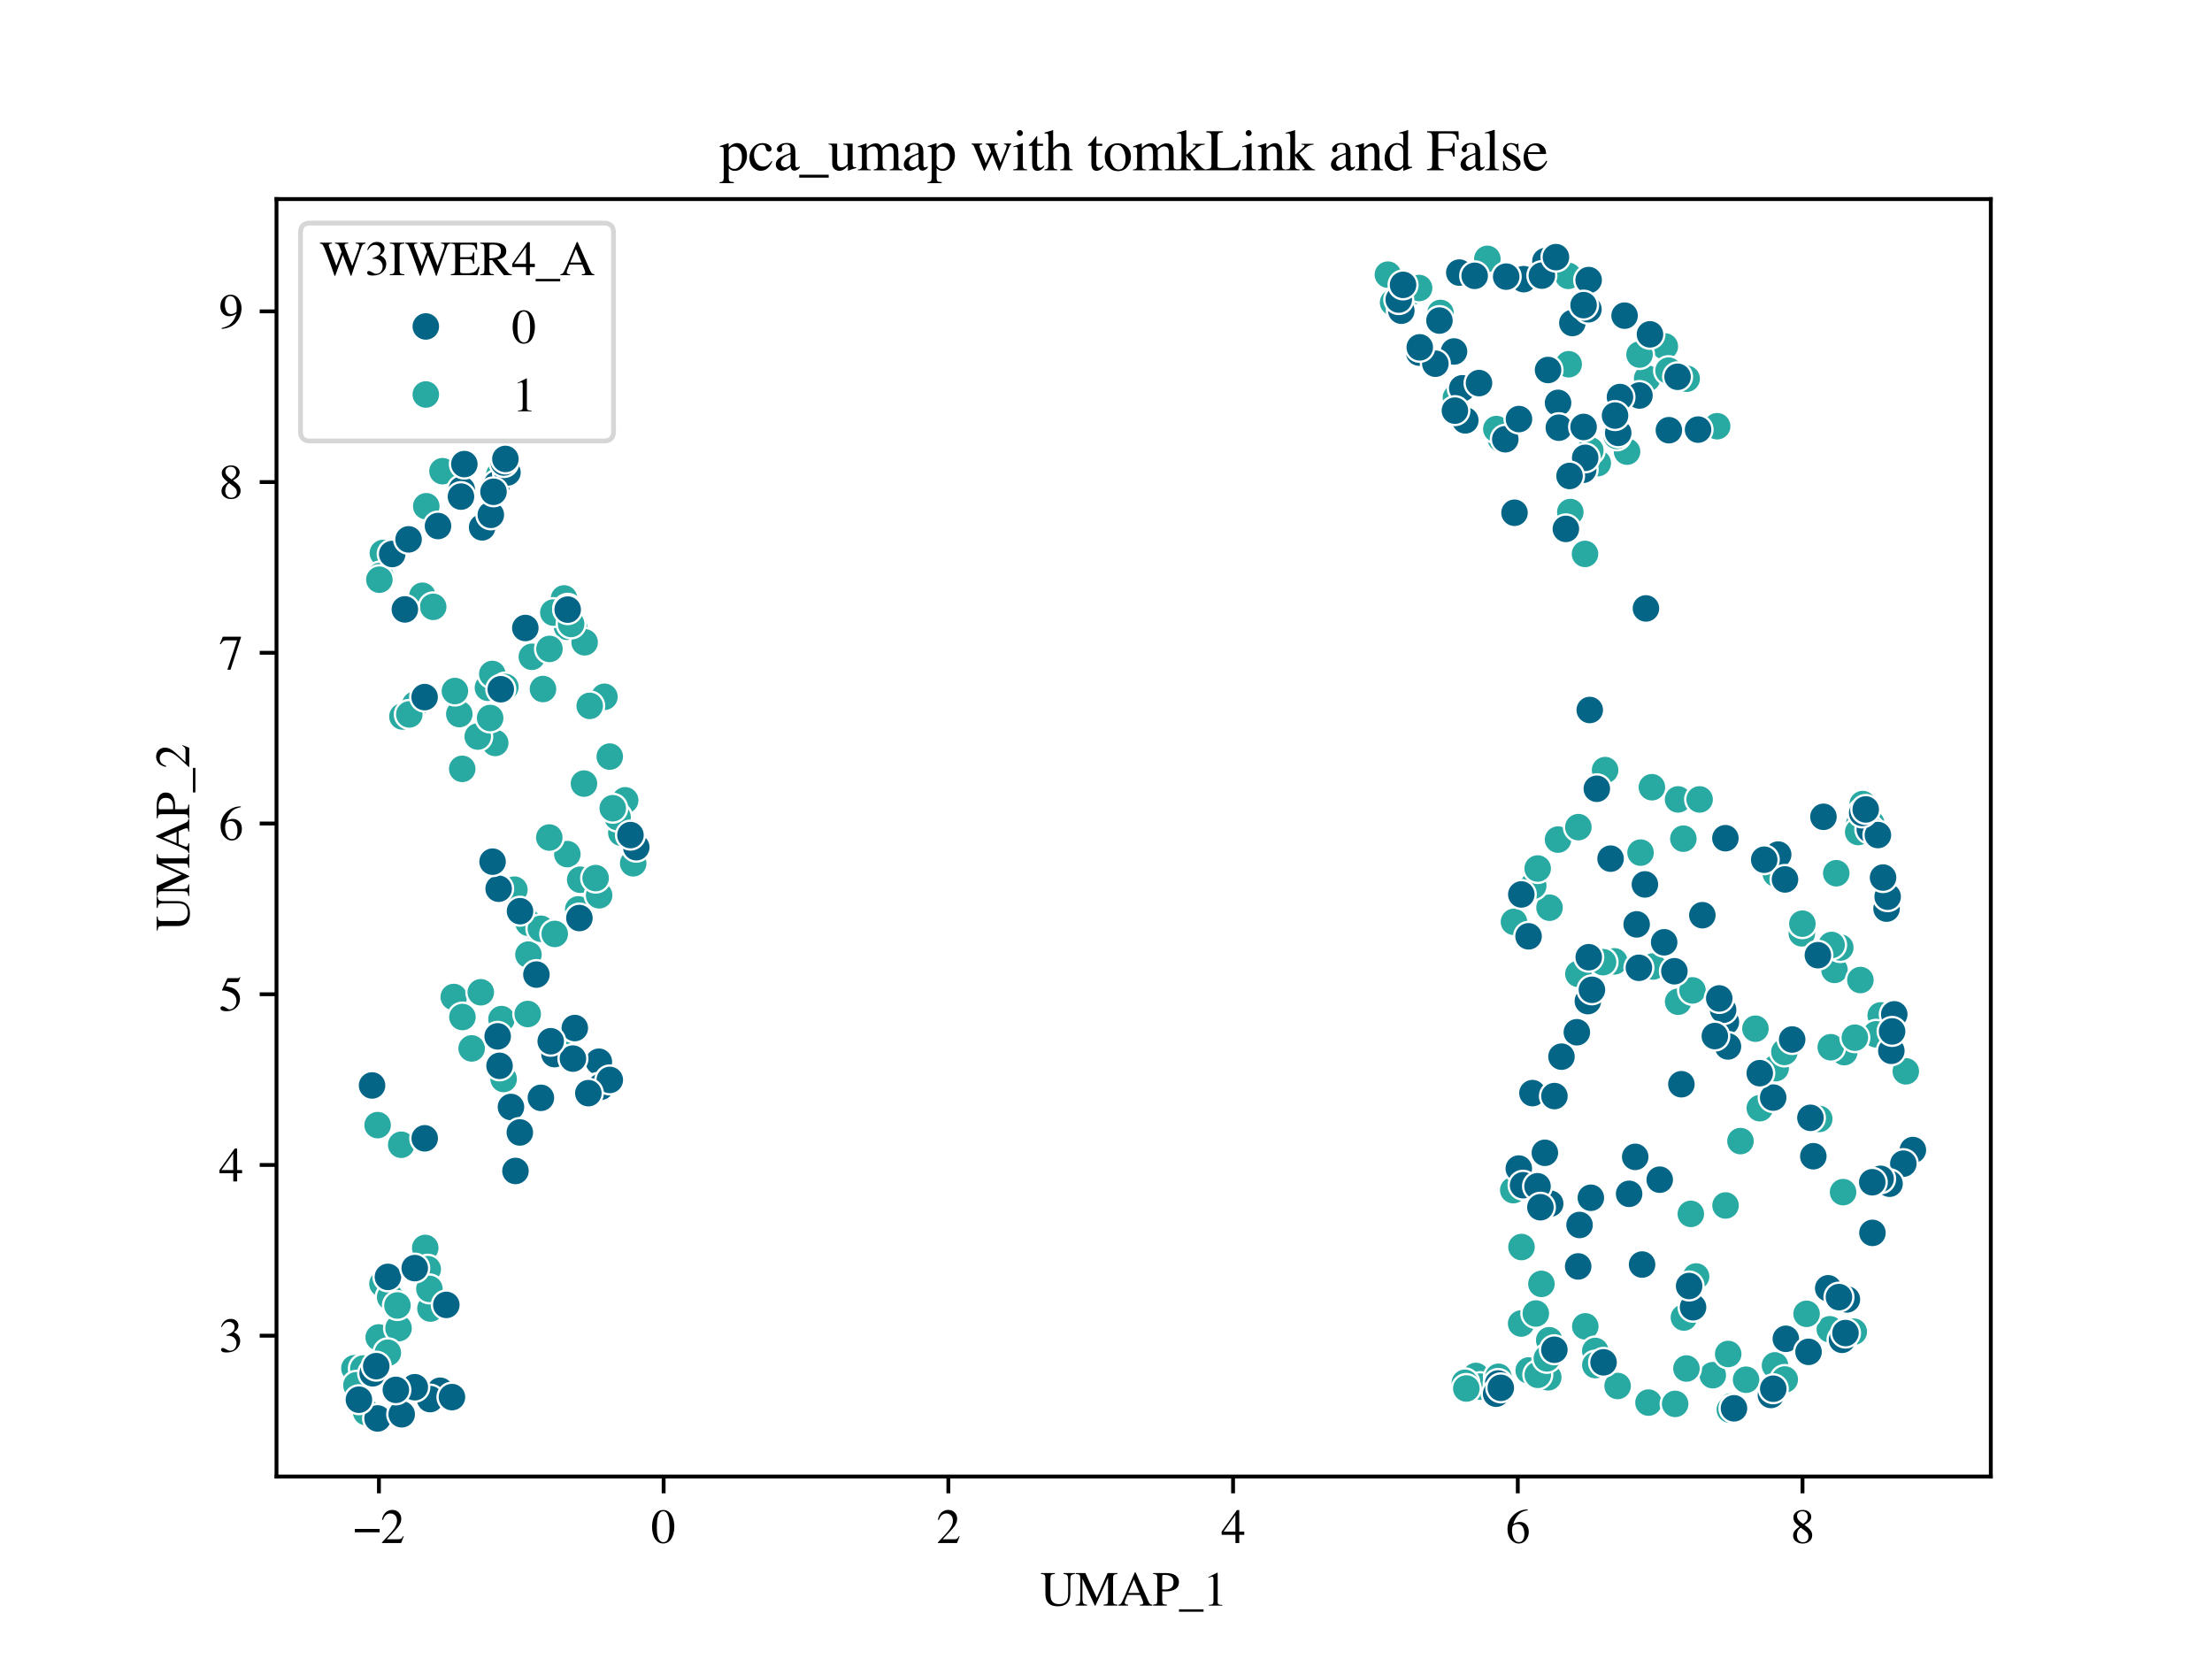 <?xml version="1.0" encoding="utf-8" standalone="no"?>
<!DOCTYPE svg PUBLIC "-//W3C//DTD SVG 1.1//EN"
  "http://www.w3.org/Graphics/SVG/1.1/DTD/svg11.dtd">
<svg xmlns:xlink="http://www.w3.org/1999/xlink" width="460.8pt" height="345.6pt" viewBox="0 0 460.8 345.6" xmlns="http://www.w3.org/2000/svg" version="1.1">
 <defs>
  <style type="text/css">*{stroke-linejoin: round; stroke-linecap: butt}</style>
 </defs>
 <g id="figure_1">
  <g id="patch_1">
   <path d="M 0 345.6 
L 460.8 345.6 
L 460.8 0 
L 0 0 
z
" style="fill: #ffffff"/>
  </g>
  <g id="axes_1">
   <g id="patch_2">
    <path d="M 57.6 307.584 
L 414.72 307.584 
L 414.72 41.472 
L 57.6 41.472 
z
" style="fill: #ffffff"/>
   </g>
   <g id="PathCollection_1">
    <defs>
     <path id="C0_0_9e3295cbcf" d="M 0 3 
C 0.796 3 1.559 2.684 2.121 2.121 
C 2.684 1.559 3 0.796 3 -0 
C 3 -0.796 2.684 -1.559 2.121 -2.121 
C 1.559 -2.684 0.796 -3 0 -3 
C -0.796 -3 -1.559 -2.684 -2.121 -2.121 
C -2.684 -1.559 -3 -0.796 -3 0 
C -3 0.796 -2.684 1.559 -2.121 2.121 
C -1.559 2.684 -0.796 3 0 3 
z
"/>
    </defs>
    <g clip-path="url(#p2a298c9489)">
     <use xlink:href="#C0_0_9e3295cbcf" x="79.674" y="267.439" style="fill: #28a9a1; stroke: #ffffff; stroke-width: 0.48"/>
    </g>
    <g clip-path="url(#p2a298c9489)">
     <use xlink:href="#C0_0_9e3295cbcf" x="129.434" y="173.487" style="fill: #28a9a1; stroke: #ffffff; stroke-width: 0.48"/>
    </g>
    <g clip-path="url(#p2a298c9489)">
     <use xlink:href="#C0_0_9e3295cbcf" x="330.653" y="202.774" style="fill: #28a9a1; stroke: #ffffff; stroke-width: 0.48"/>
    </g>
    <g clip-path="url(#p2a298c9489)">
     <use xlink:href="#C0_0_9e3295cbcf" x="81.278" y="270.218" style="fill: #28a9a1; stroke: #ffffff; stroke-width: 0.48"/>
    </g>
    <g clip-path="url(#p2a298c9489)">
     <use xlink:href="#C0_0_9e3295cbcf" x="322.794" y="189.089" style="fill: #28a9a1; stroke: #ffffff; stroke-width: 0.48"/>
    </g>
    <g clip-path="url(#p2a298c9489)">
     <use xlink:href="#C0_0_9e3295cbcf" x="103.164" y="154.77" style="fill: #28a9a1; stroke: #ffffff; stroke-width: 0.48"/>
    </g>
    <g clip-path="url(#p2a298c9489)">
     <use xlink:href="#C0_0_9e3295cbcf" x="336.299" y="200.269" style="fill: #28a9a1; stroke: #ffffff; stroke-width: 0.48"/>
    </g>
    <g clip-path="url(#p2a298c9489)">
     <use xlink:href="#C0_0_9e3295cbcf" x="369.93" y="181.977" style="fill: #28a9a1; stroke: #ffffff; stroke-width: 0.48"/>
    </g>
    <g clip-path="url(#p2a298c9489)">
     <use xlink:href="#C0_0_9e3295cbcf" x="328.805" y="202.884" style="fill: #28a9a1; stroke: #ffffff; stroke-width: 0.48"/>
    </g>
    <g clip-path="url(#p2a298c9489)">
     <use xlink:href="#C0_0_9e3295cbcf" x="384.191" y="219.176" style="fill: #28a9a1; stroke: #ffffff; stroke-width: 0.48"/>
    </g>
    <g clip-path="url(#p2a298c9489)">
     <use xlink:href="#C0_0_9e3295cbcf" x="387.288" y="171.683" style="fill: #28a9a1; stroke: #ffffff; stroke-width: 0.48"/>
    </g>
    <g clip-path="url(#p2a298c9489)">
     <use xlink:href="#C0_0_9e3295cbcf" x="349.567" y="166.532" style="fill: #28a9a1; stroke: #ffffff; stroke-width: 0.48"/>
    </g>
    <g clip-path="url(#p2a298c9489)">
     <use xlink:href="#C0_0_9e3295cbcf" x="127.025" y="157.614" style="fill: #28a9a1; stroke: #ffffff; stroke-width: 0.48"/>
    </g>
    <g clip-path="url(#p2a298c9489)">
     <use xlink:href="#C0_0_9e3295cbcf" x="360.576" y="293.005" style="fill: #28a9a1; stroke: #ffffff; stroke-width: 0.48"/>
    </g>
    <g clip-path="url(#p2a298c9489)">
     <use xlink:href="#C0_0_9e3295cbcf" x="307.45" y="286.637" style="fill: #28a9a1; stroke: #ffffff; stroke-width: 0.48"/>
    </g>
    <g clip-path="url(#p2a298c9489)">
     <use xlink:href="#C0_0_9e3295cbcf" x="318.46" y="285.493" style="fill: #28a9a1; stroke: #ffffff; stroke-width: 0.48"/>
    </g>
    <g clip-path="url(#p2a298c9489)">
     <use xlink:href="#C0_0_9e3295cbcf" x="341.755" y="177.614" style="fill: #28a9a1; stroke: #ffffff; stroke-width: 0.48"/>
    </g>
    <g clip-path="url(#p2a298c9489)">
     <use xlink:href="#C0_0_9e3295cbcf" x="117.747" y="219.731" style="fill: #28a9a1; stroke: #ffffff; stroke-width: 0.48"/>
    </g>
    <g clip-path="url(#p2a298c9489)">
     <use xlink:href="#C0_0_9e3295cbcf" x="130.239" y="166.721" style="fill: #28a9a1; stroke: #ffffff; stroke-width: 0.48"/>
    </g>
    <g clip-path="url(#p2a298c9489)">
     <use xlink:href="#C0_0_9e3295cbcf" x="322.73" y="279.193" style="fill: #28a9a1; stroke: #ffffff; stroke-width: 0.48"/>
    </g>
    <g clip-path="url(#p2a298c9489)">
     <use xlink:href="#C0_0_9e3295cbcf" x="121.653" y="163.239" style="fill: #28a9a1; stroke: #ffffff; stroke-width: 0.48"/>
    </g>
    <g clip-path="url(#p2a298c9489)">
     <use xlink:href="#C0_0_9e3295cbcf" x="308.353" y="288.857" style="fill: #28a9a1; stroke: #ffffff; stroke-width: 0.48"/>
    </g>
    <g clip-path="url(#p2a298c9489)">
     <use xlink:href="#C0_0_9e3295cbcf" x="333.945" y="200.434" style="fill: #28a9a1; stroke: #ffffff; stroke-width: 0.48"/>
    </g>
    <g clip-path="url(#p2a298c9489)">
     <use xlink:href="#C0_0_9e3295cbcf" x="365.691" y="214.293" style="fill: #28a9a1; stroke: #ffffff; stroke-width: 0.48"/>
    </g>
    <g clip-path="url(#p2a298c9489)">
     <use xlink:href="#C0_0_9e3295cbcf" x="119.586" y="130.71" style="fill: #28a9a1; stroke: #ffffff; stroke-width: 0.48"/>
    </g>
    <g clip-path="url(#p2a298c9489)">
     <use xlink:href="#C0_0_9e3295cbcf" x="128.655" y="170.23" style="fill: #28a9a1; stroke: #ffffff; stroke-width: 0.48"/>
    </g>
    <g clip-path="url(#p2a298c9489)">
     <use xlink:href="#C0_0_9e3295cbcf" x="359.462" y="251.123" style="fill: #28a9a1; stroke: #ffffff; stroke-width: 0.48"/>
    </g>
    <g clip-path="url(#p2a298c9489)">
     <use xlink:href="#C0_0_9e3295cbcf" x="369.901" y="222.516" style="fill: #28a9a1; stroke: #ffffff; stroke-width: 0.48"/>
    </g>
    <g clip-path="url(#p2a298c9489)">
     <use xlink:href="#C0_0_9e3295cbcf" x="335.218" y="178.685" style="fill: #28a9a1; stroke: #ffffff; stroke-width: 0.48"/>
    </g>
    <g clip-path="url(#p2a298c9489)">
     <use xlink:href="#C0_0_9e3295cbcf" x="111.668" y="193.341" style="fill: #28a9a1; stroke: #ffffff; stroke-width: 0.48"/>
    </g>
    <g clip-path="url(#p2a298c9489)">
     <use xlink:href="#C0_0_9e3295cbcf" x="89.672" y="272.596" style="fill: #28a9a1; stroke: #ffffff; stroke-width: 0.48"/>
    </g>
    <g clip-path="url(#p2a298c9489)">
     <use xlink:href="#C0_0_9e3295cbcf" x="346.814" y="72.164" style="fill: #28a9a1; stroke: #ffffff; stroke-width: 0.48"/>
    </g>
    <g clip-path="url(#p2a298c9489)">
     <use xlink:href="#C0_0_9e3295cbcf" x="88.584" y="259.967" style="fill: #28a9a1; stroke: #ffffff; stroke-width: 0.48"/>
    </g>
    <g clip-path="url(#p2a298c9489)">
     <use xlink:href="#C0_0_9e3295cbcf" x="324.563" y="174.904" style="fill: #28a9a1; stroke: #ffffff; stroke-width: 0.48"/>
    </g>
    <g clip-path="url(#p2a298c9489)">
     <use xlink:href="#C0_0_9e3295cbcf" x="388.03" y="167.501" style="fill: #28a9a1; stroke: #ffffff; stroke-width: 0.48"/>
    </g>
    <g clip-path="url(#p2a298c9489)">
     <use xlink:href="#C0_0_9e3295cbcf" x="362.571" y="237.712" style="fill: #28a9a1; stroke: #ffffff; stroke-width: 0.48"/>
    </g>
    <g clip-path="url(#p2a298c9489)">
     <use xlink:href="#C0_0_9e3295cbcf" x="322.533" y="286.919" style="fill: #28a9a1; stroke: #ffffff; stroke-width: 0.48"/>
    </g>
    <g clip-path="url(#p2a298c9489)">
     <use xlink:href="#C0_0_9e3295cbcf" x="303.297" y="82.841" style="fill: #28a9a1; stroke: #ffffff; stroke-width: 0.48"/>
    </g>
    <g clip-path="url(#p2a298c9489)">
     <use xlink:href="#C0_0_9e3295cbcf" x="343.131" y="78.852" style="fill: #28a9a1; stroke: #ffffff; stroke-width: 0.48"/>
    </g>
    <g clip-path="url(#p2a298c9489)">
     <use xlink:href="#C0_0_9e3295cbcf" x="350.79" y="274.462" style="fill: #28a9a1; stroke: #ffffff; stroke-width: 0.48"/>
    </g>
    <g clip-path="url(#p2a298c9489)">
     <use xlink:href="#C0_0_9e3295cbcf" x="386.177" y="277.42" style="fill: #28a9a1; stroke: #ffffff; stroke-width: 0.48"/>
    </g>
    <g clip-path="url(#p2a298c9489)">
     <use xlink:href="#C0_0_9e3295cbcf" x="99.52" y="153.434" style="fill: #28a9a1; stroke: #ffffff; stroke-width: 0.48"/>
    </g>
    <g clip-path="url(#p2a298c9489)">
     <use xlink:href="#C0_0_9e3295cbcf" x="316.957" y="259.78" style="fill: #28a9a1; stroke: #ffffff; stroke-width: 0.48"/>
    </g>
    <g clip-path="url(#p2a298c9489)">
     <use xlink:href="#C0_0_9e3295cbcf" x="104.471" y="212.293" style="fill: #28a9a1; stroke: #ffffff; stroke-width: 0.48"/>
    </g>
    <g clip-path="url(#p2a298c9489)">
     <use xlink:href="#C0_0_9e3295cbcf" x="78.665" y="234.384" style="fill: #28a9a1; stroke: #ffffff; stroke-width: 0.48"/>
    </g>
    <g clip-path="url(#p2a298c9489)">
     <use xlink:href="#C0_0_9e3295cbcf" x="78.89" y="278.613" style="fill: #28a9a1; stroke: #ffffff; stroke-width: 0.48"/>
    </g>
    <g clip-path="url(#p2a298c9489)">
     <use xlink:href="#C0_0_9e3295cbcf" x="312.619" y="91.367" style="fill: #28a9a1; stroke: #ffffff; stroke-width: 0.48"/>
    </g>
    <g clip-path="url(#p2a298c9489)">
     <use xlink:href="#C0_0_9e3295cbcf" x="349.587" y="208.677" style="fill: #28a9a1; stroke: #ffffff; stroke-width: 0.48"/>
    </g>
    <g clip-path="url(#p2a298c9489)">
     <use xlink:href="#C0_0_9e3295cbcf" x="87.992" y="124.106" style="fill: #28a9a1; stroke: #ffffff; stroke-width: 0.48"/>
    </g>
    <g clip-path="url(#p2a298c9489)">
     <use xlink:href="#C0_0_9e3295cbcf" x="381.377" y="218.16" style="fill: #28a9a1; stroke: #ffffff; stroke-width: 0.48"/>
    </g>
    <g clip-path="url(#p2a298c9489)">
     <use xlink:href="#C0_0_9e3295cbcf" x="89.106" y="264.396" style="fill: #28a9a1; stroke: #ffffff; stroke-width: 0.48"/>
    </g>
    <g clip-path="url(#p2a298c9489)">
     <use xlink:href="#C0_0_9e3295cbcf" x="110.106" y="192.253" style="fill: #28a9a1; stroke: #ffffff; stroke-width: 0.48"/>
    </g>
    <g clip-path="url(#p2a298c9489)">
     <use xlink:href="#C0_0_9e3295cbcf" x="320.354" y="286.401" style="fill: #28a9a1; stroke: #ffffff; stroke-width: 0.48"/>
    </g>
    <g clip-path="url(#p2a298c9489)">
     <use xlink:href="#C0_0_9e3295cbcf" x="96.29" y="160.166" style="fill: #28a9a1; stroke: #ffffff; stroke-width: 0.48"/>
    </g>
    <g clip-path="url(#p2a298c9489)">
     <use xlink:href="#C0_0_9e3295cbcf" x="389.807" y="171.505" style="fill: #28a9a1; stroke: #ffffff; stroke-width: 0.48"/>
    </g>
    <g clip-path="url(#p2a298c9489)">
     <use xlink:href="#C0_0_9e3295cbcf" x="382.526" y="181.909" style="fill: #28a9a1; stroke: #ffffff; stroke-width: 0.48"/>
    </g>
    <g clip-path="url(#p2a298c9489)">
     <use xlink:href="#C0_0_9e3295cbcf" x="107.155" y="185.329" style="fill: #28a9a1; stroke: #ffffff; stroke-width: 0.48"/>
    </g>
    <g clip-path="url(#p2a298c9489)">
     <use xlink:href="#C0_0_9e3295cbcf" x="351.365" y="78.889" style="fill: #28a9a1; stroke: #ffffff; stroke-width: 0.48"/>
    </g>
    <g clip-path="url(#p2a298c9489)">
     <use xlink:href="#C0_0_9e3295cbcf" x="312.141" y="286.812" style="fill: #28a9a1; stroke: #ffffff; stroke-width: 0.48"/>
    </g>
    <g clip-path="url(#p2a298c9489)">
     <use xlink:href="#C0_0_9e3295cbcf" x="118.188" y="177.93" style="fill: #28a9a1; stroke: #ffffff; stroke-width: 0.48"/>
    </g>
    <g clip-path="url(#p2a298c9489)">
     <use xlink:href="#C0_0_9e3295cbcf" x="120.453" y="189.444" style="fill: #28a9a1; stroke: #ffffff; stroke-width: 0.48"/>
    </g>
    <g clip-path="url(#p2a298c9489)">
     <use xlink:href="#C0_0_9e3295cbcf" x="83.025" y="276.685" style="fill: #28a9a1; stroke: #ffffff; stroke-width: 0.48"/>
    </g>
    <g clip-path="url(#p2a298c9489)">
     <use xlink:href="#C0_0_9e3295cbcf" x="76.271" y="294.17" style="fill: #28a9a1; stroke: #ffffff; stroke-width: 0.48"/>
    </g>
    <g clip-path="url(#p2a298c9489)">
     <use xlink:href="#C0_0_9e3295cbcf" x="387.094" y="173.325" style="fill: #28a9a1; stroke: #ffffff; stroke-width: 0.48"/>
    </g>
    <g clip-path="url(#p2a298c9489)">
     <use xlink:href="#C0_0_9e3295cbcf" x="101.644" y="143.28" style="fill: #28a9a1; stroke: #ffffff; stroke-width: 0.48"/>
    </g>
    <g clip-path="url(#p2a298c9489)">
     <use xlink:href="#C0_0_9e3295cbcf" x="356.802" y="286.482" style="fill: #28a9a1; stroke: #ffffff; stroke-width: 0.48"/>
    </g>
    <g clip-path="url(#p2a298c9489)">
     <use xlink:href="#C0_0_9e3295cbcf" x="113.112" y="143.539" style="fill: #28a9a1; stroke: #ffffff; stroke-width: 0.48"/>
    </g>
    <g clip-path="url(#p2a298c9489)">
     <use xlink:href="#C0_0_9e3295cbcf" x="347.589" y="77.211" style="fill: #28a9a1; stroke: #ffffff; stroke-width: 0.48"/>
    </g>
    <g clip-path="url(#p2a298c9489)">
     <use xlink:href="#C0_0_9e3295cbcf" x="382.158" y="202.05" style="fill: #28a9a1; stroke: #ffffff; stroke-width: 0.48"/>
    </g>
    <g clip-path="url(#p2a298c9489)">
     <use xlink:href="#C0_0_9e3295cbcf" x="353.326" y="265.91" style="fill: #28a9a1; stroke: #ffffff; stroke-width: 0.48"/>
    </g>
    <g clip-path="url(#p2a298c9489)">
     <use xlink:href="#C0_0_9e3295cbcf" x="369.765" y="284.43" style="fill: #28a9a1; stroke: #ffffff; stroke-width: 0.48"/>
    </g>
    <g clip-path="url(#p2a298c9489)">
     <use xlink:href="#C0_0_9e3295cbcf" x="326.691" y="57.465" style="fill: #28a9a1; stroke: #ffffff; stroke-width: 0.48"/>
    </g>
    <g clip-path="url(#p2a298c9489)">
     <use xlink:href="#C0_0_9e3295cbcf" x="371.724" y="219.138" style="fill: #28a9a1; stroke: #ffffff; stroke-width: 0.48"/>
    </g>
    <g clip-path="url(#p2a298c9489)">
     <use xlink:href="#C0_0_9e3295cbcf" x="397.015" y="223.177" style="fill: #28a9a1; stroke: #ffffff; stroke-width: 0.48"/>
    </g>
    <g clip-path="url(#p2a298c9489)">
     <use xlink:href="#C0_0_9e3295cbcf" x="118.124" y="130.562" style="fill: #28a9a1; stroke: #ffffff; stroke-width: 0.48"/>
    </g>
    <g clip-path="url(#p2a298c9489)">
     <use xlink:href="#C0_0_9e3295cbcf" x="83.832" y="149.26" style="fill: #28a9a1; stroke: #ffffff; stroke-width: 0.48"/>
    </g>
    <g clip-path="url(#p2a298c9489)">
     <use xlink:href="#C0_0_9e3295cbcf" x="343.411" y="292.184" style="fill: #28a9a1; stroke: #ffffff; stroke-width: 0.48"/>
    </g>
    <g clip-path="url(#p2a298c9489)">
     <use xlink:href="#C0_0_9e3295cbcf" x="125.912" y="145.157" style="fill: #28a9a1; stroke: #ffffff; stroke-width: 0.48"/>
    </g>
    <g clip-path="url(#p2a298c9489)">
     <use xlink:href="#C0_0_9e3295cbcf" x="381.184" y="276.912" style="fill: #28a9a1; stroke: #ffffff; stroke-width: 0.48"/>
    </g>
    <g clip-path="url(#p2a298c9489)">
     <use xlink:href="#C0_0_9e3295cbcf" x="319.404" y="184.516" style="fill: #28a9a1; stroke: #ffffff; stroke-width: 0.48"/>
    </g>
    <g clip-path="url(#p2a298c9489)">
     <use xlink:href="#C0_0_9e3295cbcf" x="117.502" y="124.664" style="fill: #28a9a1; stroke: #ffffff; stroke-width: 0.48"/>
    </g>
    <g clip-path="url(#p2a298c9489)">
     <use xlink:href="#C0_0_9e3295cbcf" x="103.997" y="98.933" style="fill: #28a9a1; stroke: #ffffff; stroke-width: 0.48"/>
    </g>
    <g clip-path="url(#p2a298c9489)">
     <use xlink:href="#C0_0_9e3295cbcf" x="94.529" y="207.693" style="fill: #28a9a1; stroke: #ffffff; stroke-width: 0.48"/>
    </g>
    <g clip-path="url(#p2a298c9489)">
     <use xlink:href="#C0_0_9e3295cbcf" x="88.799" y="105.461" style="fill: #28a9a1; stroke: #ffffff; stroke-width: 0.48"/>
    </g>
    <g clip-path="url(#p2a298c9489)">
     <use xlink:href="#C0_0_9e3295cbcf" x="86.496" y="146.754" style="fill: #28a9a1; stroke: #ffffff; stroke-width: 0.48"/>
    </g>
    <g clip-path="url(#p2a298c9489)">
     <use xlink:href="#C0_0_9e3295cbcf" x="346.429" y="196.527" style="fill: #28a9a1; stroke: #ffffff; stroke-width: 0.48"/>
    </g>
    <g clip-path="url(#p2a298c9489)">
     <use xlink:href="#C0_0_9e3295cbcf" x="305.157" y="288.062" style="fill: #28a9a1; stroke: #ffffff; stroke-width: 0.48"/>
    </g>
    <g clip-path="url(#p2a298c9489)">
     <use xlink:href="#C0_0_9e3295cbcf" x="391.784" y="211.528" style="fill: #28a9a1; stroke: #ffffff; stroke-width: 0.48"/>
    </g>
    <g clip-path="url(#p2a298c9489)">
     <use xlink:href="#C0_0_9e3295cbcf" x="330.186" y="115.392" style="fill: #28a9a1; stroke: #ffffff; stroke-width: 0.48"/>
    </g>
    <g clip-path="url(#p2a298c9489)">
     <use xlink:href="#C0_0_9e3295cbcf" x="330.244" y="276.303" style="fill: #28a9a1; stroke: #ffffff; stroke-width: 0.48"/>
    </g>
    <g clip-path="url(#p2a298c9489)">
     <use xlink:href="#C0_0_9e3295cbcf" x="341.545" y="73.857" style="fill: #28a9a1; stroke: #ffffff; stroke-width: 0.48"/>
    </g>
    <g clip-path="url(#p2a298c9489)">
     <use xlink:href="#C0_0_9e3295cbcf" x="95.68" y="148.752" style="fill: #28a9a1; stroke: #ffffff; stroke-width: 0.48"/>
    </g>
    <g clip-path="url(#p2a298c9489)">
     <use xlink:href="#C0_0_9e3295cbcf" x="332.327" y="281.433" style="fill: #28a9a1; stroke: #ffffff; stroke-width: 0.48"/>
    </g>
    <g clip-path="url(#p2a298c9489)">
     <use xlink:href="#C0_0_9e3295cbcf" x="344.338" y="201.336" style="fill: #28a9a1; stroke: #ffffff; stroke-width: 0.48"/>
    </g>
    <g clip-path="url(#p2a298c9489)">
     <use xlink:href="#C0_0_9e3295cbcf" x="320.327" y="180.925" style="fill: #28a9a1; stroke: #ffffff; stroke-width: 0.48"/>
    </g>
    <g clip-path="url(#p2a298c9489)">
     <use xlink:href="#C0_0_9e3295cbcf" x="334.372" y="160.426" style="fill: #28a9a1; stroke: #ffffff; stroke-width: 0.48"/>
    </g>
    <g clip-path="url(#p2a298c9489)">
     <use xlink:href="#C0_0_9e3295cbcf" x="375.358" y="194.433" style="fill: #28a9a1; stroke: #ffffff; stroke-width: 0.48"/>
    </g>
    <g clip-path="url(#p2a298c9489)">
     <use xlink:href="#C0_0_9e3295cbcf" x="110.796" y="136.825" style="fill: #28a9a1; stroke: #ffffff; stroke-width: 0.48"/>
    </g>
    <g clip-path="url(#p2a298c9489)">
     <use xlink:href="#C0_0_9e3295cbcf" x="332.338" y="284.375" style="fill: #28a9a1; stroke: #ffffff; stroke-width: 0.48"/>
    </g>
    <g clip-path="url(#p2a298c9489)">
     <use xlink:href="#C0_0_9e3295cbcf" x="120.864" y="183.268" style="fill: #28a9a1; stroke: #ffffff; stroke-width: 0.48"/>
    </g>
    <g clip-path="url(#p2a298c9489)">
     <use xlink:href="#C0_0_9e3295cbcf" x="82.795" y="271.956" style="fill: #28a9a1; stroke: #ffffff; stroke-width: 0.48"/>
    </g>
    <g clip-path="url(#p2a298c9489)">
     <use xlink:href="#C0_0_9e3295cbcf" x="352.23" y="252.874" style="fill: #28a9a1; stroke: #ffffff; stroke-width: 0.48"/>
    </g>
    <g clip-path="url(#p2a298c9489)">
     <use xlink:href="#C0_0_9e3295cbcf" x="371.799" y="287.371" style="fill: #28a9a1; stroke: #ffffff; stroke-width: 0.48"/>
    </g>
    <g clip-path="url(#p2a298c9489)">
     <use xlink:href="#C0_0_9e3295cbcf" x="96.333" y="211.867" style="fill: #28a9a1; stroke: #ffffff; stroke-width: 0.48"/>
    </g>
    <g clip-path="url(#p2a298c9489)">
     <use xlink:href="#C0_0_9e3295cbcf" x="131.907" y="179.841" style="fill: #28a9a1; stroke: #ffffff; stroke-width: 0.48"/>
    </g>
    <g clip-path="url(#p2a298c9489)">
     <use xlink:href="#C0_0_9e3295cbcf" x="109.934" y="211.236" style="fill: #28a9a1; stroke: #ffffff; stroke-width: 0.48"/>
    </g>
    <g clip-path="url(#p2a298c9489)">
     <use xlink:href="#C0_0_9e3295cbcf" x="127.647" y="168.369" style="fill: #28a9a1; stroke: #ffffff; stroke-width: 0.48"/>
    </g>
    <g clip-path="url(#p2a298c9489)">
     <use xlink:href="#C0_0_9e3295cbcf" x="383.364" y="197.389" style="fill: #28a9a1; stroke: #ffffff; stroke-width: 0.48"/>
    </g>
    <g clip-path="url(#p2a298c9489)">
     <use xlink:href="#C0_0_9e3295cbcf" x="110.081" y="198.865" style="fill: #28a9a1; stroke: #ffffff; stroke-width: 0.48"/>
    </g>
    <g clip-path="url(#p2a298c9489)">
     <use xlink:href="#C0_0_9e3295cbcf" x="102.555" y="140.396" style="fill: #28a9a1; stroke: #ffffff; stroke-width: 0.48"/>
    </g>
    <g clip-path="url(#p2a298c9489)">
     <use xlink:href="#C0_0_9e3295cbcf" x="115.271" y="127.607" style="fill: #28a9a1; stroke: #ffffff; stroke-width: 0.48"/>
    </g>
    <g clip-path="url(#p2a298c9489)">
     <use xlink:href="#C0_0_9e3295cbcf" x="73.833" y="285.035" style="fill: #28a9a1; stroke: #ffffff; stroke-width: 0.48"/>
    </g>
    <g clip-path="url(#p2a298c9489)">
     <use xlink:href="#C0_0_9e3295cbcf" x="94.765" y="143.957" style="fill: #28a9a1; stroke: #ffffff; stroke-width: 0.48"/>
    </g>
    <g clip-path="url(#p2a298c9489)">
     <use xlink:href="#C0_0_9e3295cbcf" x="289.126" y="57.215" style="fill: #28a9a1; stroke: #ffffff; stroke-width: 0.48"/>
    </g>
    <g clip-path="url(#p2a298c9489)">
     <use xlink:href="#C0_0_9e3295cbcf" x="350.676" y="174.71" style="fill: #28a9a1; stroke: #ffffff; stroke-width: 0.48"/>
    </g>
    <g clip-path="url(#p2a298c9489)">
     <use xlink:href="#C0_0_9e3295cbcf" x="322.238" y="282.971" style="fill: #28a9a1; stroke: #ffffff; stroke-width: 0.48"/>
    </g>
    <g clip-path="url(#p2a298c9489)">
     <use xlink:href="#C0_0_9e3295cbcf" x="92.179" y="98.156" style="fill: #28a9a1; stroke: #ffffff; stroke-width: 0.48"/>
    </g>
    <g clip-path="url(#p2a298c9489)">
     <use xlink:href="#C0_0_9e3295cbcf" x="390.815" y="215.463" style="fill: #28a9a1; stroke: #ffffff; stroke-width: 0.48"/>
    </g>
    <g clip-path="url(#p2a298c9489)">
     <use xlink:href="#C0_0_9e3295cbcf" x="332.848" y="96.483" style="fill: #28a9a1; stroke: #ffffff; stroke-width: 0.48"/>
    </g>
    <g clip-path="url(#p2a298c9489)">
     <use xlink:href="#C0_0_9e3295cbcf" x="344.123" y="163.994" style="fill: #28a9a1; stroke: #ffffff; stroke-width: 0.48"/>
    </g>
    <g clip-path="url(#p2a298c9489)">
     <use xlink:href="#C0_0_9e3295cbcf" x="300.076" y="65.19" style="fill: #28a9a1; stroke: #ffffff; stroke-width: 0.48"/>
    </g>
    <g clip-path="url(#p2a298c9489)">
     <use xlink:href="#C0_0_9e3295cbcf" x="348.964" y="292.459" style="fill: #28a9a1; stroke: #ffffff; stroke-width: 0.48"/>
    </g>
    <g clip-path="url(#p2a298c9489)">
     <use xlink:href="#C0_0_9e3295cbcf" x="79.764" y="115.2" style="fill: #28a9a1; stroke: #ffffff; stroke-width: 0.48"/>
    </g>
    <g clip-path="url(#p2a298c9489)">
     <use xlink:href="#C0_0_9e3295cbcf" x="124.812" y="186.505" style="fill: #28a9a1; stroke: #ffffff; stroke-width: 0.48"/>
    </g>
    <g clip-path="url(#p2a298c9489)">
     <use xlink:href="#C0_0_9e3295cbcf" x="351.318" y="285.09" style="fill: #28a9a1; stroke: #ffffff; stroke-width: 0.48"/>
    </g>
    <g clip-path="url(#p2a298c9489)">
     <use xlink:href="#C0_0_9e3295cbcf" x="121.792" y="133.801" style="fill: #28a9a1; stroke: #ffffff; stroke-width: 0.48"/>
    </g>
    <g clip-path="url(#p2a298c9489)">
     <use xlink:href="#C0_0_9e3295cbcf" x="383.945" y="248.342" style="fill: #28a9a1; stroke: #ffffff; stroke-width: 0.48"/>
    </g>
    <g clip-path="url(#p2a298c9489)">
     <use xlink:href="#C0_0_9e3295cbcf" x="75.698" y="285.084" style="fill: #28a9a1; stroke: #ffffff; stroke-width: 0.48"/>
    </g>
    <g clip-path="url(#p2a298c9489)">
     <use xlink:href="#C0_0_9e3295cbcf" x="309.845" y="53.928" style="fill: #28a9a1; stroke: #ffffff; stroke-width: 0.48"/>
    </g>
    <g clip-path="url(#p2a298c9489)">
     <use xlink:href="#C0_0_9e3295cbcf" x="104.916" y="224.776" style="fill: #28a9a1; stroke: #ffffff; stroke-width: 0.48"/>
    </g>
    <g clip-path="url(#p2a298c9489)">
     <use xlink:href="#C0_0_9e3295cbcf" x="124.082" y="182.925" style="fill: #28a9a1; stroke: #ffffff; stroke-width: 0.48"/>
    </g>
    <g clip-path="url(#p2a298c9489)">
     <use xlink:href="#C0_0_9e3295cbcf" x="122.846" y="147.049" style="fill: #28a9a1; stroke: #ffffff; stroke-width: 0.48"/>
    </g>
    <g clip-path="url(#p2a298c9489)">
     <use xlink:href="#C0_0_9e3295cbcf" x="85.266" y="148.822" style="fill: #28a9a1; stroke: #ffffff; stroke-width: 0.48"/>
    </g>
    <g clip-path="url(#p2a298c9489)">
     <use xlink:href="#C0_0_9e3295cbcf" x="305.462" y="289.248" style="fill: #28a9a1; stroke: #ffffff; stroke-width: 0.48"/>
    </g>
    <g clip-path="url(#p2a298c9489)">
     <use xlink:href="#C0_0_9e3295cbcf" x="90.243" y="126.414" style="fill: #28a9a1; stroke: #ffffff; stroke-width: 0.48"/>
    </g>
    <g clip-path="url(#p2a298c9489)">
     <use xlink:href="#C0_0_9e3295cbcf" x="112.679" y="193.475" style="fill: #28a9a1; stroke: #ffffff; stroke-width: 0.48"/>
    </g>
    <g clip-path="url(#p2a298c9489)">
     <use xlink:href="#C0_0_9e3295cbcf" x="294.047" y="60.783" style="fill: #28a9a1; stroke: #ffffff; stroke-width: 0.48"/>
    </g>
    <g clip-path="url(#p2a298c9489)">
     <use xlink:href="#C0_0_9e3295cbcf" x="79.234" y="119.969" style="fill: #28a9a1; stroke: #ffffff; stroke-width: 0.48"/>
    </g>
    <g clip-path="url(#p2a298c9489)">
     <use xlink:href="#C0_0_9e3295cbcf" x="114.466" y="135.182" style="fill: #28a9a1; stroke: #ffffff; stroke-width: 0.48"/>
    </g>
    <g clip-path="url(#p2a298c9489)">
     <use xlink:href="#C0_0_9e3295cbcf" x="376.343" y="273.695" style="fill: #28a9a1; stroke: #ffffff; stroke-width: 0.48"/>
    </g>
    <g clip-path="url(#p2a298c9489)">
     <use xlink:href="#C0_0_9e3295cbcf" x="114.427" y="174.472" style="fill: #28a9a1; stroke: #ffffff; stroke-width: 0.48"/>
    </g>
    <g clip-path="url(#p2a298c9489)">
     <use xlink:href="#C0_0_9e3295cbcf" x="315.386" y="192.037" style="fill: #28a9a1; stroke: #ffffff; stroke-width: 0.48"/>
    </g>
    <g clip-path="url(#p2a298c9489)">
     <use xlink:href="#C0_0_9e3295cbcf" x="102.108" y="149.575" style="fill: #28a9a1; stroke: #ffffff; stroke-width: 0.48"/>
    </g>
    <g clip-path="url(#p2a298c9489)">
     <use xlink:href="#C0_0_9e3295cbcf" x="378.984" y="233.095" style="fill: #28a9a1; stroke: #ffffff; stroke-width: 0.48"/>
    </g>
    <g clip-path="url(#p2a298c9489)">
     <use xlink:href="#C0_0_9e3295cbcf" x="381.553" y="196.858" style="fill: #28a9a1; stroke: #ffffff; stroke-width: 0.48"/>
    </g>
    <g clip-path="url(#p2a298c9489)">
     <use xlink:href="#C0_0_9e3295cbcf" x="327.126" y="106.668" style="fill: #28a9a1; stroke: #ffffff; stroke-width: 0.48"/>
    </g>
    <g clip-path="url(#p2a298c9489)">
     <use xlink:href="#C0_0_9e3295cbcf" x="105.279" y="143.106" style="fill: #28a9a1; stroke: #ffffff; stroke-width: 0.48"/>
    </g>
    <g clip-path="url(#p2a298c9489)">
     <use xlink:href="#C0_0_9e3295cbcf" x="118.977" y="129.984" style="fill: #28a9a1; stroke: #ffffff; stroke-width: 0.48"/>
    </g>
    <g clip-path="url(#p2a298c9489)">
     <use xlink:href="#C0_0_9e3295cbcf" x="316.878" y="275.712" style="fill: #28a9a1; stroke: #ffffff; stroke-width: 0.48"/>
    </g>
    <g clip-path="url(#p2a298c9489)">
     <use xlink:href="#C0_0_9e3295cbcf" x="89.454" y="268.497" style="fill: #28a9a1; stroke: #ffffff; stroke-width: 0.48"/>
    </g>
    <g clip-path="url(#p2a298c9489)">
     <use xlink:href="#C0_0_9e3295cbcf" x="354.063" y="166.536" style="fill: #28a9a1; stroke: #ffffff; stroke-width: 0.48"/>
    </g>
    <g clip-path="url(#p2a298c9489)">
     <use xlink:href="#C0_0_9e3295cbcf" x="74.255" y="288.572" style="fill: #28a9a1; stroke: #ffffff; stroke-width: 0.48"/>
    </g>
    <g clip-path="url(#p2a298c9489)">
     <use xlink:href="#C0_0_9e3295cbcf" x="115.561" y="194.557" style="fill: #28a9a1; stroke: #ffffff; stroke-width: 0.48"/>
    </g>
    <g clip-path="url(#p2a298c9489)">
     <use xlink:href="#C0_0_9e3295cbcf" x="100.157" y="206.709" style="fill: #28a9a1; stroke: #ffffff; stroke-width: 0.48"/>
    </g>
    <g clip-path="url(#p2a298c9489)">
     <use xlink:href="#C0_0_9e3295cbcf" x="290.209" y="63.015" style="fill: #28a9a1; stroke: #ffffff; stroke-width: 0.48"/>
    </g>
    <g clip-path="url(#p2a298c9489)">
     <use xlink:href="#C0_0_9e3295cbcf" x="375.466" y="192.419" style="fill: #28a9a1; stroke: #ffffff; stroke-width: 0.48"/>
    </g>
    <g clip-path="url(#p2a298c9489)">
     <use xlink:href="#C0_0_9e3295cbcf" x="331.294" y="93.821" style="fill: #28a9a1; stroke: #ffffff; stroke-width: 0.48"/>
    </g>
    <g clip-path="url(#p2a298c9489)">
     <use xlink:href="#C0_0_9e3295cbcf" x="326.79" y="75.878" style="fill: #28a9a1; stroke: #ffffff; stroke-width: 0.48"/>
    </g>
    <g clip-path="url(#p2a298c9489)">
     <use xlink:href="#C0_0_9e3295cbcf" x="98.256" y="218.402" style="fill: #28a9a1; stroke: #ffffff; stroke-width: 0.48"/>
    </g>
    <g clip-path="url(#p2a298c9489)">
     <use xlink:href="#C0_0_9e3295cbcf" x="321.106" y="267.456" style="fill: #28a9a1; stroke: #ffffff; stroke-width: 0.48"/>
    </g>
    <g clip-path="url(#p2a298c9489)">
     <use xlink:href="#C0_0_9e3295cbcf" x="80.794" y="281.804" style="fill: #28a9a1; stroke: #ffffff; stroke-width: 0.48"/>
    </g>
    <g clip-path="url(#p2a298c9489)">
     <use xlink:href="#C0_0_9e3295cbcf" x="366.6" y="230.855" style="fill: #28a9a1; stroke: #ffffff; stroke-width: 0.48"/>
    </g>
    <g clip-path="url(#p2a298c9489)">
     <use xlink:href="#C0_0_9e3295cbcf" x="319.941" y="273.628" style="fill: #28a9a1; stroke: #ffffff; stroke-width: 0.48"/>
    </g>
    <g clip-path="url(#p2a298c9489)">
     <use xlink:href="#C0_0_9e3295cbcf" x="336.98" y="288.728" style="fill: #28a9a1; stroke: #ffffff; stroke-width: 0.48"/>
    </g>
    <g clip-path="url(#p2a298c9489)">
     <use xlink:href="#C0_0_9e3295cbcf" x="387.556" y="204.159" style="fill: #28a9a1; stroke: #ffffff; stroke-width: 0.48"/>
    </g>
    <g clip-path="url(#p2a298c9489)">
     <use xlink:href="#C0_0_9e3295cbcf" x="352.577" y="206.315" style="fill: #28a9a1; stroke: #ffffff; stroke-width: 0.48"/>
    </g>
    <g clip-path="url(#p2a298c9489)">
     <use xlink:href="#C0_0_9e3295cbcf" x="357.713" y="88.789" style="fill: #28a9a1; stroke: #ffffff; stroke-width: 0.48"/>
    </g>
    <g clip-path="url(#p2a298c9489)">
     <use xlink:href="#C0_0_9e3295cbcf" x="338.947" y="94.085" style="fill: #28a9a1; stroke: #ffffff; stroke-width: 0.48"/>
    </g>
    <g clip-path="url(#p2a298c9489)">
     <use xlink:href="#C0_0_9e3295cbcf" x="360.359" y="293.659" style="fill: #28a9a1; stroke: #ffffff; stroke-width: 0.48"/>
    </g>
    <g clip-path="url(#p2a298c9489)">
     <use xlink:href="#C0_0_9e3295cbcf" x="79.031" y="120.762" style="fill: #28a9a1; stroke: #ffffff; stroke-width: 0.48"/>
    </g>
    <g clip-path="url(#p2a298c9489)">
     <use xlink:href="#C0_0_9e3295cbcf" x="83.58" y="238.473" style="fill: #28a9a1; stroke: #ffffff; stroke-width: 0.48"/>
    </g>
    <g clip-path="url(#p2a298c9489)">
     <use xlink:href="#C0_0_9e3295cbcf" x="328.802" y="172.308" style="fill: #28a9a1; stroke: #ffffff; stroke-width: 0.48"/>
    </g>
    <g clip-path="url(#p2a298c9489)">
     <use xlink:href="#C0_0_9e3295cbcf" x="315.241" y="247.933" style="fill: #28a9a1; stroke: #ffffff; stroke-width: 0.48"/>
    </g>
    <g clip-path="url(#p2a298c9489)">
     <use xlink:href="#C0_0_9e3295cbcf" x="360.013" y="282.058" style="fill: #28a9a1; stroke: #ffffff; stroke-width: 0.48"/>
    </g>
    <g clip-path="url(#p2a298c9489)">
     <use xlink:href="#C0_0_9e3295cbcf" x="363.737" y="287.424" style="fill: #28a9a1; stroke: #ffffff; stroke-width: 0.48"/>
    </g>
    <g clip-path="url(#p2a298c9489)">
     <use xlink:href="#C0_0_9e3295cbcf" x="386.4" y="216.17" style="fill: #28a9a1; stroke: #ffffff; stroke-width: 0.48"/>
    </g>
    <g clip-path="url(#p2a298c9489)">
     <use xlink:href="#C0_0_9e3295cbcf" x="118.261" y="126.716" style="fill: #28a9a1; stroke: #ffffff; stroke-width: 0.48"/>
    </g>
    <g clip-path="url(#p2a298c9489)">
     <use xlink:href="#C0_0_9e3295cbcf" x="311.715" y="89.377" style="fill: #28a9a1; stroke: #ffffff; stroke-width: 0.48"/>
    </g>
    <g clip-path="url(#p2a298c9489)">
     <use xlink:href="#C0_0_9e3295cbcf" x="336.785" y="90.802" style="fill: #28a9a1; stroke: #ffffff; stroke-width: 0.48"/>
    </g>
    <g clip-path="url(#p2a298c9489)">
     <use xlink:href="#C0_0_9e3295cbcf" x="295.624" y="59.998" style="fill: #28a9a1; stroke: #ffffff; stroke-width: 0.48"/>
    </g>
    <g clip-path="url(#p2a298c9489)">
     <use xlink:href="#C0_0_9e3295cbcf" x="398.487" y="239.575" style="fill: #046586; stroke: #ffffff; stroke-width: 0.48"/>
    </g>
    <g clip-path="url(#p2a298c9489)">
     <use xlink:href="#C0_0_9e3295cbcf" x="108.327" y="189.817" style="fill: #046586; stroke: #ffffff; stroke-width: 0.48"/>
    </g>
    <g clip-path="url(#p2a298c9489)">
     <use xlink:href="#C0_0_9e3295cbcf" x="88.456" y="145.221" style="fill: #046586; stroke: #ffffff; stroke-width: 0.48"/>
    </g>
    <g clip-path="url(#p2a298c9489)">
     <use xlink:href="#C0_0_9e3295cbcf" x="396.5" y="242.409" style="fill: #046586; stroke: #ffffff; stroke-width: 0.48"/>
    </g>
    <g clip-path="url(#p2a298c9489)">
     <use xlink:href="#C0_0_9e3295cbcf" x="394.001" y="218.897" style="fill: #046586; stroke: #ffffff; stroke-width: 0.48"/>
    </g>
    <g clip-path="url(#p2a298c9489)">
     <use xlink:href="#C0_0_9e3295cbcf" x="379.859" y="170.157" style="fill: #046586; stroke: #ffffff; stroke-width: 0.48"/>
    </g>
    <g clip-path="url(#p2a298c9489)">
     <use xlink:href="#C0_0_9e3295cbcf" x="378.697" y="198.986" style="fill: #046586; stroke: #ffffff; stroke-width: 0.48"/>
    </g>
    <g clip-path="url(#p2a298c9489)">
     <use xlink:href="#C0_0_9e3295cbcf" x="359.538" y="212.88" style="fill: #046586; stroke: #ffffff; stroke-width: 0.48"/>
    </g>
    <g clip-path="url(#p2a298c9489)">
     <use xlink:href="#C0_0_9e3295cbcf" x="329.804" y="97.862" style="fill: #046586; stroke: #ffffff; stroke-width: 0.48"/>
    </g>
    <g clip-path="url(#p2a298c9489)">
     <use xlink:href="#C0_0_9e3295cbcf" x="295.639" y="73.456" style="fill: #046586; stroke: #ffffff; stroke-width: 0.48"/>
    </g>
    <g clip-path="url(#p2a298c9489)">
     <use xlink:href="#C0_0_9e3295cbcf" x="77.507" y="226.12" style="fill: #046586; stroke: #ffffff; stroke-width: 0.48"/>
    </g>
    <g clip-path="url(#p2a298c9489)">
     <use xlink:href="#C0_0_9e3295cbcf" x="384.742" y="270.692" style="fill: #046586; stroke: #ffffff; stroke-width: 0.48"/>
    </g>
    <g clip-path="url(#p2a298c9489)">
     <use xlink:href="#C0_0_9e3295cbcf" x="304.615" y="80.891" style="fill: #046586; stroke: #ffffff; stroke-width: 0.48"/>
    </g>
    <g clip-path="url(#p2a298c9489)">
     <use xlink:href="#C0_0_9e3295cbcf" x="100.438" y="109.857" style="fill: #046586; stroke: #ffffff; stroke-width: 0.48"/>
    </g>
    <g clip-path="url(#p2a298c9489)">
     <use xlink:href="#C0_0_9e3295cbcf" x="103.518" y="100.895" style="fill: #046586; stroke: #ffffff; stroke-width: 0.48"/>
    </g>
    <g clip-path="url(#p2a298c9489)">
     <use xlink:href="#C0_0_9e3295cbcf" x="369.386" y="228.648" style="fill: #046586; stroke: #ffffff; stroke-width: 0.48"/>
    </g>
    <g clip-path="url(#p2a298c9489)">
     <use xlink:href="#C0_0_9e3295cbcf" x="334.049" y="283.8" style="fill: #046586; stroke: #ffffff; stroke-width: 0.48"/>
    </g>
    <g clip-path="url(#p2a298c9489)">
     <use xlink:href="#C0_0_9e3295cbcf" x="383.725" y="279.109" style="fill: #046586; stroke: #ffffff; stroke-width: 0.48"/>
    </g>
    <g clip-path="url(#p2a298c9489)">
     <use xlink:href="#C0_0_9e3295cbcf" x="103.672" y="215.891" style="fill: #046586; stroke: #ffffff; stroke-width: 0.48"/>
    </g>
    <g clip-path="url(#p2a298c9489)">
     <use xlink:href="#C0_0_9e3295cbcf" x="312.086" y="288.206" style="fill: #046586; stroke: #ffffff; stroke-width: 0.48"/>
    </g>
    <g clip-path="url(#p2a298c9489)">
     <use xlink:href="#C0_0_9e3295cbcf" x="102.25" y="107.25" style="fill: #046586; stroke: #ffffff; stroke-width: 0.48"/>
    </g>
    <g clip-path="url(#p2a298c9489)">
     <use xlink:href="#C0_0_9e3295cbcf" x="315.499" y="106.816" style="fill: #046586; stroke: #ffffff; stroke-width: 0.48"/>
    </g>
    <g clip-path="url(#p2a298c9489)">
     <use xlink:href="#C0_0_9e3295cbcf" x="370.43" y="178.023" style="fill: #046586; stroke: #ffffff; stroke-width: 0.48"/>
    </g>
    <g clip-path="url(#p2a298c9489)">
     <use xlink:href="#C0_0_9e3295cbcf" x="106.442" y="230.604" style="fill: #046586; stroke: #ffffff; stroke-width: 0.48"/>
    </g>
    <g clip-path="url(#p2a298c9489)">
     <use xlink:href="#C0_0_9e3295cbcf" x="340.945" y="192.565" style="fill: #046586; stroke: #ffffff; stroke-width: 0.48"/>
    </g>
    <g clip-path="url(#p2a298c9489)">
     <use xlink:href="#C0_0_9e3295cbcf" x="317.412" y="58.156" style="fill: #046586; stroke: #ffffff; stroke-width: 0.48"/>
    </g>
    <g clip-path="url(#p2a298c9489)">
     <use xlink:href="#C0_0_9e3295cbcf" x="78.656" y="295.488" style="fill: #046586; stroke: #ffffff; stroke-width: 0.48"/>
    </g>
    <g clip-path="url(#p2a298c9489)">
     <use xlink:href="#C0_0_9e3295cbcf" x="393.005" y="189.285" style="fill: #046586; stroke: #ffffff; stroke-width: 0.48"/>
    </g>
    <g clip-path="url(#p2a298c9489)">
     <use xlink:href="#C0_0_9e3295cbcf" x="323.804" y="281.177" style="fill: #046586; stroke: #ffffff; stroke-width: 0.48"/>
    </g>
    <g clip-path="url(#p2a298c9489)">
     <use xlink:href="#C0_0_9e3295cbcf" x="111.744" y="203.024" style="fill: #046586; stroke: #ffffff; stroke-width: 0.48"/>
    </g>
    <g clip-path="url(#p2a298c9489)">
     <use xlink:href="#C0_0_9e3295cbcf" x="107.381" y="243.932" style="fill: #046586; stroke: #ffffff; stroke-width: 0.48"/>
    </g>
    <g clip-path="url(#p2a298c9489)">
     <use xlink:href="#C0_0_9e3295cbcf" x="91.689" y="289.714" style="fill: #046586; stroke: #ffffff; stroke-width: 0.48"/>
    </g>
    <g clip-path="url(#p2a298c9489)">
     <use xlink:href="#C0_0_9e3295cbcf" x="393.234" y="186.792" style="fill: #046586; stroke: #ffffff; stroke-width: 0.48"/>
    </g>
    <g clip-path="url(#p2a298c9489)">
     <use xlink:href="#C0_0_9e3295cbcf" x="330.946" y="58.345" style="fill: #046586; stroke: #ffffff; stroke-width: 0.48"/>
    </g>
    <g clip-path="url(#p2a298c9489)">
     <use xlink:href="#C0_0_9e3295cbcf" x="305.25" y="87.57" style="fill: #046586; stroke: #ffffff; stroke-width: 0.48"/>
    </g>
    <g clip-path="url(#p2a298c9489)">
     <use xlink:href="#C0_0_9e3295cbcf" x="354.629" y="190.652" style="fill: #046586; stroke: #ffffff; stroke-width: 0.48"/>
    </g>
    <g clip-path="url(#p2a298c9489)">
     <use xlink:href="#C0_0_9e3295cbcf" x="339.373" y="248.696" style="fill: #046586; stroke: #ffffff; stroke-width: 0.48"/>
    </g>
    <g clip-path="url(#p2a298c9489)">
     <use xlink:href="#C0_0_9e3295cbcf" x="394.609" y="211.31" style="fill: #046586; stroke: #ffffff; stroke-width: 0.48"/>
    </g>
    <g clip-path="url(#p2a298c9489)">
     <use xlink:href="#C0_0_9e3295cbcf" x="322.934" y="250.739" style="fill: #046586; stroke: #ffffff; stroke-width: 0.48"/>
    </g>
    <g clip-path="url(#p2a298c9489)">
     <use xlink:href="#C0_0_9e3295cbcf" x="108.291" y="235.91" style="fill: #046586; stroke: #ffffff; stroke-width: 0.48"/>
    </g>
    <g clip-path="url(#p2a298c9489)">
     <use xlink:href="#C0_0_9e3295cbcf" x="389.517" y="172.763" style="fill: #046586; stroke: #ffffff; stroke-width: 0.48"/>
    </g>
    <g clip-path="url(#p2a298c9489)">
     <use xlink:href="#C0_0_9e3295cbcf" x="88.477" y="237.132" style="fill: #046586; stroke: #ffffff; stroke-width: 0.48"/>
    </g>
    <g clip-path="url(#p2a298c9489)">
     <use xlink:href="#C0_0_9e3295cbcf" x="132.546" y="176.488" style="fill: #046586; stroke: #ffffff; stroke-width: 0.48"/>
    </g>
    <g clip-path="url(#p2a298c9489)">
     <use xlink:href="#C0_0_9e3295cbcf" x="350.263" y="225.865" style="fill: #046586; stroke: #ffffff; stroke-width: 0.48"/>
    </g>
    <g clip-path="url(#p2a298c9489)">
     <use xlink:href="#C0_0_9e3295cbcf" x="308.107" y="79.803" style="fill: #046586; stroke: #ffffff; stroke-width: 0.48"/>
    </g>
    <g clip-path="url(#p2a298c9489)">
     <use xlink:href="#C0_0_9e3295cbcf" x="393.627" y="246.589" style="fill: #046586; stroke: #ffffff; stroke-width: 0.48"/>
    </g>
    <g clip-path="url(#p2a298c9489)">
     <use xlink:href="#C0_0_9e3295cbcf" x="115.513" y="219.591" style="fill: #046586; stroke: #ffffff; stroke-width: 0.48"/>
    </g>
    <g clip-path="url(#p2a298c9489)">
     <use xlink:href="#C0_0_9e3295cbcf" x="291.923" y="64.726" style="fill: #046586; stroke: #ffffff; stroke-width: 0.48"/>
    </g>
    <g clip-path="url(#p2a298c9489)">
     <use xlink:href="#C0_0_9e3295cbcf" x="316.916" y="186.328" style="fill: #046586; stroke: #ffffff; stroke-width: 0.48"/>
    </g>
    <g clip-path="url(#p2a298c9489)">
     <use xlink:href="#C0_0_9e3295cbcf" x="80.813" y="265.999" style="fill: #046586; stroke: #ffffff; stroke-width: 0.48"/>
    </g>
    <g clip-path="url(#p2a298c9489)">
     <use xlink:href="#C0_0_9e3295cbcf" x="81.708" y="115.41" style="fill: #046586; stroke: #ffffff; stroke-width: 0.48"/>
    </g>
    <g clip-path="url(#p2a298c9489)">
     <use xlink:href="#C0_0_9e3295cbcf" x="368.915" y="290.598" style="fill: #046586; stroke: #ffffff; stroke-width: 0.48"/>
    </g>
    <g clip-path="url(#p2a298c9489)">
     <use xlink:href="#C0_0_9e3295cbcf" x="373.343" y="216.547" style="fill: #046586; stroke: #ffffff; stroke-width: 0.48"/>
    </g>
    <g clip-path="url(#p2a298c9489)">
     <use xlink:href="#C0_0_9e3295cbcf" x="341.533" y="82.391" style="fill: #046586; stroke: #ffffff; stroke-width: 0.48"/>
    </g>
    <g clip-path="url(#p2a298c9489)">
     <use xlink:href="#C0_0_9e3295cbcf" x="342.075" y="263.427" style="fill: #046586; stroke: #ffffff; stroke-width: 0.48"/>
    </g>
    <g clip-path="url(#p2a298c9489)">
     <use xlink:href="#C0_0_9e3295cbcf" x="343.719" y="69.651" style="fill: #046586; stroke: #ffffff; stroke-width: 0.48"/>
    </g>
    <g clip-path="url(#p2a298c9489)">
     <use xlink:href="#C0_0_9e3295cbcf" x="366.589" y="223.559" style="fill: #046586; stroke: #ffffff; stroke-width: 0.48"/>
    </g>
    <g clip-path="url(#p2a298c9489)">
     <use xlink:href="#C0_0_9e3295cbcf" x="302.902" y="73.218" style="fill: #046586; stroke: #ffffff; stroke-width: 0.48"/>
    </g>
    <g clip-path="url(#p2a298c9489)">
     <use xlink:href="#C0_0_9e3295cbcf" x="367.52" y="179.093" style="fill: #046586; stroke: #ffffff; stroke-width: 0.48"/>
    </g>
    <g clip-path="url(#p2a298c9489)">
     <use xlink:href="#C0_0_9e3295cbcf" x="92.977" y="271.835" style="fill: #046586; stroke: #ffffff; stroke-width: 0.48"/>
    </g>
    <g clip-path="url(#p2a298c9489)">
     <use xlink:href="#C0_0_9e3295cbcf" x="330.781" y="208.552" style="fill: #046586; stroke: #ffffff; stroke-width: 0.48"/>
    </g>
    <g clip-path="url(#p2a298c9489)">
     <use xlink:href="#C0_0_9e3295cbcf" x="105.713" y="98.427" style="fill: #046586; stroke: #ffffff; stroke-width: 0.48"/>
    </g>
    <g clip-path="url(#p2a298c9489)">
     <use xlink:href="#C0_0_9e3295cbcf" x="392.273" y="182.813" style="fill: #046586; stroke: #ffffff; stroke-width: 0.48"/>
    </g>
    <g clip-path="url(#p2a298c9489)">
     <use xlink:href="#C0_0_9e3295cbcf" x="329.051" y="255.188" style="fill: #046586; stroke: #ffffff; stroke-width: 0.48"/>
    </g>
    <g clip-path="url(#p2a298c9489)">
     <use xlink:href="#C0_0_9e3295cbcf" x="313.578" y="91.504" style="fill: #046586; stroke: #ffffff; stroke-width: 0.48"/>
    </g>
    <g clip-path="url(#p2a298c9489)">
     <use xlink:href="#C0_0_9e3295cbcf" x="377.146" y="232.862" style="fill: #046586; stroke: #ffffff; stroke-width: 0.48"/>
    </g>
    <g clip-path="url(#p2a298c9489)">
     <use xlink:href="#C0_0_9e3295cbcf" x="391.201" y="173.955" style="fill: #046586; stroke: #ffffff; stroke-width: 0.48"/>
    </g>
    <g clip-path="url(#p2a298c9489)">
     <use xlink:href="#C0_0_9e3295cbcf" x="303.997" y="56.786" style="fill: #046586; stroke: #ffffff; stroke-width: 0.48"/>
    </g>
    <g clip-path="url(#p2a298c9489)">
     <use xlink:href="#C0_0_9e3295cbcf" x="316.394" y="243.431" style="fill: #046586; stroke: #ffffff; stroke-width: 0.48"/>
    </g>
    <g clip-path="url(#p2a298c9489)">
     <use xlink:href="#C0_0_9e3295cbcf" x="83.683" y="294.623" style="fill: #046586; stroke: #ffffff; stroke-width: 0.48"/>
    </g>
    <g clip-path="url(#p2a298c9489)">
     <use xlink:href="#C0_0_9e3295cbcf" x="335.511" y="178.874" style="fill: #046586; stroke: #ffffff; stroke-width: 0.48"/>
    </g>
    <g clip-path="url(#p2a298c9489)">
     <use xlink:href="#C0_0_9e3295cbcf" x="353.738" y="89.496" style="fill: #046586; stroke: #ffffff; stroke-width: 0.48"/>
    </g>
    <g clip-path="url(#p2a298c9489)">
     <use xlink:href="#C0_0_9e3295cbcf" x="291.389" y="62.405" style="fill: #046586; stroke: #ffffff; stroke-width: 0.48"/>
    </g>
    <g clip-path="url(#p2a298c9489)">
     <use xlink:href="#C0_0_9e3295cbcf" x="317.284" y="246.903" style="fill: #046586; stroke: #ffffff; stroke-width: 0.48"/>
    </g>
    <g clip-path="url(#p2a298c9489)">
     <use xlink:href="#C0_0_9e3295cbcf" x="391.765" y="245.571" style="fill: #046586; stroke: #ffffff; stroke-width: 0.48"/>
    </g>
    <g clip-path="url(#p2a298c9489)">
     <use xlink:href="#C0_0_9e3295cbcf" x="124.755" y="221.179" style="fill: #046586; stroke: #ffffff; stroke-width: 0.48"/>
    </g>
    <g clip-path="url(#p2a298c9489)">
     <use xlink:href="#C0_0_9e3295cbcf" x="342.88" y="126.746" style="fill: #046586; stroke: #ffffff; stroke-width: 0.48"/>
    </g>
    <g clip-path="url(#p2a298c9489)">
     <use xlink:href="#C0_0_9e3295cbcf" x="77.63" y="286.083" style="fill: #046586; stroke: #ffffff; stroke-width: 0.48"/>
    </g>
    <g clip-path="url(#p2a298c9489)">
     <use xlink:href="#C0_0_9e3295cbcf" x="299.863" y="66.779" style="fill: #046586; stroke: #ffffff; stroke-width: 0.48"/>
    </g>
    <g clip-path="url(#p2a298c9489)">
     <use xlink:href="#C0_0_9e3295cbcf" x="91.245" y="109.581" style="fill: #046586; stroke: #ffffff; stroke-width: 0.48"/>
    </g>
    <g clip-path="url(#p2a298c9489)">
     <use xlink:href="#C0_0_9e3295cbcf" x="377.749" y="240.863" style="fill: #046586; stroke: #ffffff; stroke-width: 0.48"/>
    </g>
    <g clip-path="url(#p2a298c9489)">
     <use xlink:href="#C0_0_9e3295cbcf" x="330.226" y="95.376" style="fill: #046586; stroke: #ffffff; stroke-width: 0.48"/>
    </g>
    <g clip-path="url(#p2a298c9489)">
     <use xlink:href="#C0_0_9e3295cbcf" x="96.198" y="101.982" style="fill: #046586; stroke: #ffffff; stroke-width: 0.48"/>
    </g>
    <g clip-path="url(#p2a298c9489)">
     <use xlink:href="#C0_0_9e3295cbcf" x="299.013" y="75.768" style="fill: #046586; stroke: #ffffff; stroke-width: 0.48"/>
    </g>
    <g clip-path="url(#p2a298c9489)">
     <use xlink:href="#C0_0_9e3295cbcf" x="119.743" y="214.159" style="fill: #046586; stroke: #ffffff; stroke-width: 0.48"/>
    </g>
    <g clip-path="url(#p2a298c9489)">
     <use xlink:href="#C0_0_9e3295cbcf" x="337.469" y="82.713" style="fill: #046586; stroke: #ffffff; stroke-width: 0.48"/>
    </g>
    <g clip-path="url(#p2a298c9489)">
     <use xlink:href="#C0_0_9e3295cbcf" x="326.964" y="99.154" style="fill: #046586; stroke: #ffffff; stroke-width: 0.48"/>
    </g>
    <g clip-path="url(#p2a298c9489)">
     <use xlink:href="#C0_0_9e3295cbcf" x="384.45" y="277.697" style="fill: #046586; stroke: #ffffff; stroke-width: 0.48"/>
    </g>
    <g clip-path="url(#p2a298c9489)">
     <use xlink:href="#C0_0_9e3295cbcf" x="358.959" y="210.361" style="fill: #046586; stroke: #ffffff; stroke-width: 0.48"/>
    </g>
    <g clip-path="url(#p2a298c9489)">
     <use xlink:href="#C0_0_9e3295cbcf" x="120.7" y="191.247" style="fill: #046586; stroke: #ffffff; stroke-width: 0.48"/>
    </g>
    <g clip-path="url(#p2a298c9489)">
     <use xlink:href="#C0_0_9e3295cbcf" x="104.067" y="222.035" style="fill: #046586; stroke: #ffffff; stroke-width: 0.48"/>
    </g>
    <g clip-path="url(#p2a298c9489)">
     <use xlink:href="#C0_0_9e3295cbcf" x="104.954" y="96.356" style="fill: #046586; stroke: #ffffff; stroke-width: 0.48"/>
    </g>
    <g clip-path="url(#p2a298c9489)">
     <use xlink:href="#C0_0_9e3295cbcf" x="118.26" y="126.995" style="fill: #046586; stroke: #ffffff; stroke-width: 0.48"/>
    </g>
    <g clip-path="url(#p2a298c9489)">
     <use xlink:href="#C0_0_9e3295cbcf" x="119.352" y="220.523" style="fill: #046586; stroke: #ffffff; stroke-width: 0.48"/>
    </g>
    <g clip-path="url(#p2a298c9489)">
     <use xlink:href="#C0_0_9e3295cbcf" x="337.104" y="90.177" style="fill: #046586; stroke: #ffffff; stroke-width: 0.48"/>
    </g>
    <g clip-path="url(#p2a298c9489)">
     <use xlink:href="#C0_0_9e3295cbcf" x="103.876" y="185.135" style="fill: #046586; stroke: #ffffff; stroke-width: 0.48"/>
    </g>
    <g clip-path="url(#p2a298c9489)">
     <use xlink:href="#C0_0_9e3295cbcf" x="89.596" y="291.458" style="fill: #046586; stroke: #ffffff; stroke-width: 0.48"/>
    </g>
    <g clip-path="url(#p2a298c9489)">
     <use xlink:href="#C0_0_9e3295cbcf" x="380.851" y="268.375" style="fill: #046586; stroke: #ffffff; stroke-width: 0.48"/>
    </g>
    <g clip-path="url(#p2a298c9489)">
     <use xlink:href="#C0_0_9e3295cbcf" x="319.237" y="227.714" style="fill: #046586; stroke: #ffffff; stroke-width: 0.48"/>
    </g>
    <g clip-path="url(#p2a298c9489)">
     <use xlink:href="#C0_0_9e3295cbcf" x="102.803" y="102.448" style="fill: #046586; stroke: #ffffff; stroke-width: 0.48"/>
    </g>
    <g clip-path="url(#p2a298c9489)">
     <use xlink:href="#C0_0_9e3295cbcf" x="295.762" y="72.358" style="fill: #046586; stroke: #ffffff; stroke-width: 0.48"/>
    </g>
    <g clip-path="url(#p2a298c9489)">
     <use xlink:href="#C0_0_9e3295cbcf" x="316.432" y="87.299" style="fill: #046586; stroke: #ffffff; stroke-width: 0.48"/>
    </g>
    <g clip-path="url(#p2a298c9489)">
     <use xlink:href="#C0_0_9e3295cbcf" x="96.03" y="103.45" style="fill: #046586; stroke: #ffffff; stroke-width: 0.48"/>
    </g>
    <g clip-path="url(#p2a298c9489)">
     <use xlink:href="#C0_0_9e3295cbcf" x="102.613" y="179.501" style="fill: #046586; stroke: #ffffff; stroke-width: 0.48"/>
    </g>
    <g clip-path="url(#p2a298c9489)">
     <use xlink:href="#C0_0_9e3295cbcf" x="321.825" y="240.149" style="fill: #046586; stroke: #ffffff; stroke-width: 0.48"/>
    </g>
    <g clip-path="url(#p2a298c9489)">
     <use xlink:href="#C0_0_9e3295cbcf" x="340.644" y="240.995" style="fill: #046586; stroke: #ffffff; stroke-width: 0.48"/>
    </g>
    <g clip-path="url(#p2a298c9489)">
     <use xlink:href="#C0_0_9e3295cbcf" x="390.028" y="246.284" style="fill: #046586; stroke: #ffffff; stroke-width: 0.48"/>
    </g>
    <g clip-path="url(#p2a298c9489)">
     <use xlink:href="#C0_0_9e3295cbcf" x="124.396" y="226.601" style="fill: #046586; stroke: #ffffff; stroke-width: 0.48"/>
    </g>
    <g clip-path="url(#p2a298c9489)">
     <use xlink:href="#C0_0_9e3295cbcf" x="387.923" y="169.349" style="fill: #046586; stroke: #ffffff; stroke-width: 0.48"/>
    </g>
    <g clip-path="url(#p2a298c9489)">
     <use xlink:href="#C0_0_9e3295cbcf" x="125.115" y="226.409" style="fill: #046586; stroke: #ffffff; stroke-width: 0.48"/>
    </g>
    <g clip-path="url(#p2a298c9489)">
     <use xlink:href="#C0_0_9e3295cbcf" x="328.487" y="215.038" style="fill: #046586; stroke: #ffffff; stroke-width: 0.48"/>
    </g>
    <g clip-path="url(#p2a298c9489)">
     <use xlink:href="#C0_0_9e3295cbcf" x="311.674" y="290.334" style="fill: #046586; stroke: #ffffff; stroke-width: 0.48"/>
    </g>
    <g clip-path="url(#p2a298c9489)">
     <use xlink:href="#C0_0_9e3295cbcf" x="326.198" y="110.178" style="fill: #046586; stroke: #ffffff; stroke-width: 0.48"/>
    </g>
    <g clip-path="url(#p2a298c9489)">
     <use xlink:href="#C0_0_9e3295cbcf" x="312.643" y="289.113" style="fill: #046586; stroke: #ffffff; stroke-width: 0.48"/>
    </g>
    <g clip-path="url(#p2a298c9489)">
     <use xlink:href="#C0_0_9e3295cbcf" x="131.337" y="173.964" style="fill: #046586; stroke: #ffffff; stroke-width: 0.48"/>
    </g>
    <g clip-path="url(#p2a298c9489)">
     <use xlink:href="#C0_0_9e3295cbcf" x="96.731" y="96.681" style="fill: #046586; stroke: #ffffff; stroke-width: 0.48"/>
    </g>
    <g clip-path="url(#p2a298c9489)">
     <use xlink:href="#C0_0_9e3295cbcf" x="324.575" y="83.921" style="fill: #046586; stroke: #ffffff; stroke-width: 0.48"/>
    </g>
    <g clip-path="url(#p2a298c9489)">
     <use xlink:href="#C0_0_9e3295cbcf" x="321.941" y="54.389" style="fill: #046586; stroke: #ffffff; stroke-width: 0.48"/>
    </g>
    <g clip-path="url(#p2a298c9489)">
     <use xlink:href="#C0_0_9e3295cbcf" x="292.283" y="59.344" style="fill: #046586; stroke: #ffffff; stroke-width: 0.48"/>
    </g>
    <g clip-path="url(#p2a298c9489)">
     <use xlink:href="#C0_0_9e3295cbcf" x="320.295" y="247.122" style="fill: #046586; stroke: #ffffff; stroke-width: 0.48"/>
    </g>
    <g clip-path="url(#p2a298c9489)">
     <use xlink:href="#C0_0_9e3295cbcf" x="332.647" y="164.315" style="fill: #046586; stroke: #ffffff; stroke-width: 0.48"/>
    </g>
    <g clip-path="url(#p2a298c9489)">
     <use xlink:href="#C0_0_9e3295cbcf" x="324.733" y="89.097" style="fill: #046586; stroke: #ffffff; stroke-width: 0.48"/>
    </g>
    <g clip-path="url(#p2a298c9489)">
     <use xlink:href="#C0_0_9e3295cbcf" x="313.766" y="57.628" style="fill: #046586; stroke: #ffffff; stroke-width: 0.48"/>
    </g>
    <g clip-path="url(#p2a298c9489)">
     <use xlink:href="#C0_0_9e3295cbcf" x="346.676" y="196.298" style="fill: #046586; stroke: #ffffff; stroke-width: 0.48"/>
    </g>
    <g clip-path="url(#p2a298c9489)">
     <use xlink:href="#C0_0_9e3295cbcf" x="104.323" y="143.581" style="fill: #046586; stroke: #ffffff; stroke-width: 0.48"/>
    </g>
    <g clip-path="url(#p2a298c9489)">
     <use xlink:href="#C0_0_9e3295cbcf" x="383.087" y="270.213" style="fill: #046586; stroke: #ffffff; stroke-width: 0.48"/>
    </g>
    <g clip-path="url(#p2a298c9489)">
     <use xlink:href="#C0_0_9e3295cbcf" x="86.412" y="288.985" style="fill: #046586; stroke: #ffffff; stroke-width: 0.48"/>
    </g>
    <g clip-path="url(#p2a298c9489)">
     <use xlink:href="#C0_0_9e3295cbcf" x="388.666" y="168.62" style="fill: #046586; stroke: #ffffff; stroke-width: 0.48"/>
    </g>
    <g clip-path="url(#p2a298c9489)">
     <use xlink:href="#C0_0_9e3295cbcf" x="74.768" y="291.584" style="fill: #046586; stroke: #ffffff; stroke-width: 0.48"/>
    </g>
    <g clip-path="url(#p2a298c9489)">
     <use xlink:href="#C0_0_9e3295cbcf" x="331.627" y="206.195" style="fill: #046586; stroke: #ffffff; stroke-width: 0.48"/>
    </g>
    <g clip-path="url(#p2a298c9489)">
     <use xlink:href="#C0_0_9e3295cbcf" x="394.157" y="214.86" style="fill: #046586; stroke: #ffffff; stroke-width: 0.48"/>
    </g>
    <g clip-path="url(#p2a298c9489)">
     <use xlink:href="#C0_0_9e3295cbcf" x="325.285" y="220.121" style="fill: #046586; stroke: #ffffff; stroke-width: 0.48"/>
    </g>
    <g clip-path="url(#p2a298c9489)">
     <use xlink:href="#C0_0_9e3295cbcf" x="369.403" y="289.297" style="fill: #046586; stroke: #ffffff; stroke-width: 0.48"/>
    </g>
    <g clip-path="url(#p2a298c9489)">
     <use xlink:href="#C0_0_9e3295cbcf" x="345.751" y="245.751" style="fill: #046586; stroke: #ffffff; stroke-width: 0.48"/>
    </g>
    <g clip-path="url(#p2a298c9489)">
     <use xlink:href="#C0_0_9e3295cbcf" x="323.819" y="228.334" style="fill: #046586; stroke: #ffffff; stroke-width: 0.48"/>
    </g>
    <g clip-path="url(#p2a298c9489)">
     <use xlink:href="#C0_0_9e3295cbcf" x="358.152" y="207.993" style="fill: #046586; stroke: #ffffff; stroke-width: 0.48"/>
    </g>
    <g clip-path="url(#p2a298c9489)">
     <use xlink:href="#C0_0_9e3295cbcf" x="331.403" y="249.516" style="fill: #046586; stroke: #ffffff; stroke-width: 0.48"/>
    </g>
    <g clip-path="url(#p2a298c9489)">
     <use xlink:href="#C0_0_9e3295cbcf" x="84.339" y="126.95" style="fill: #046586; stroke: #ffffff; stroke-width: 0.48"/>
    </g>
    <g clip-path="url(#p2a298c9489)">
     <use xlink:href="#C0_0_9e3295cbcf" x="352.693" y="272.322" style="fill: #046586; stroke: #ffffff; stroke-width: 0.48"/>
    </g>
    <g clip-path="url(#p2a298c9489)">
     <use xlink:href="#C0_0_9e3295cbcf" x="359.966" y="217.993" style="fill: #046586; stroke: #ffffff; stroke-width: 0.48"/>
    </g>
    <g clip-path="url(#p2a298c9489)">
     <use xlink:href="#C0_0_9e3295cbcf" x="322.486" y="77.078" style="fill: #046586; stroke: #ffffff; stroke-width: 0.48"/>
    </g>
    <g clip-path="url(#p2a298c9489)">
     <use xlink:href="#C0_0_9e3295cbcf" x="330.963" y="199.404" style="fill: #046586; stroke: #ffffff; stroke-width: 0.48"/>
    </g>
    <g clip-path="url(#p2a298c9489)">
     <use xlink:href="#C0_0_9e3295cbcf" x="359.431" y="174.613" style="fill: #046586; stroke: #ffffff; stroke-width: 0.48"/>
    </g>
    <g clip-path="url(#p2a298c9489)">
     <use xlink:href="#C0_0_9e3295cbcf" x="114.723" y="216.91" style="fill: #046586; stroke: #ffffff; stroke-width: 0.48"/>
    </g>
    <g clip-path="url(#p2a298c9489)">
     <use xlink:href="#C0_0_9e3295cbcf" x="321.201" y="57.415" style="fill: #046586; stroke: #ffffff; stroke-width: 0.48"/>
    </g>
    <g clip-path="url(#p2a298c9489)">
     <use xlink:href="#C0_0_9e3295cbcf" x="342.663" y="184.238" style="fill: #046586; stroke: #ffffff; stroke-width: 0.48"/>
    </g>
    <g clip-path="url(#p2a298c9489)">
     <use xlink:href="#C0_0_9e3295cbcf" x="327.552" y="67.288" style="fill: #046586; stroke: #ffffff; stroke-width: 0.48"/>
    </g>
    <g clip-path="url(#p2a298c9489)">
     <use xlink:href="#C0_0_9e3295cbcf" x="330.902" y="64.427" style="fill: #046586; stroke: #ffffff; stroke-width: 0.48"/>
    </g>
    <g clip-path="url(#p2a298c9489)">
     <use xlink:href="#C0_0_9e3295cbcf" x="307.203" y="57.459" style="fill: #046586; stroke: #ffffff; stroke-width: 0.48"/>
    </g>
    <g clip-path="url(#p2a298c9489)">
     <use xlink:href="#C0_0_9e3295cbcf" x="390.065" y="256.829" style="fill: #046586; stroke: #ffffff; stroke-width: 0.48"/>
    </g>
    <g clip-path="url(#p2a298c9489)">
     <use xlink:href="#C0_0_9e3295cbcf" x="82.463" y="289.537" style="fill: #046586; stroke: #ffffff; stroke-width: 0.48"/>
    </g>
    <g clip-path="url(#p2a298c9489)">
     <use xlink:href="#C0_0_9e3295cbcf" x="86.399" y="264.172" style="fill: #046586; stroke: #ffffff; stroke-width: 0.48"/>
    </g>
    <g clip-path="url(#p2a298c9489)">
     <use xlink:href="#C0_0_9e3295cbcf" x="328.762" y="263.819" style="fill: #046586; stroke: #ffffff; stroke-width: 0.48"/>
    </g>
    <g clip-path="url(#p2a298c9489)">
     <use xlink:href="#C0_0_9e3295cbcf" x="347.659" y="89.619" style="fill: #046586; stroke: #ffffff; stroke-width: 0.48"/>
    </g>
    <g clip-path="url(#p2a298c9489)">
     <use xlink:href="#C0_0_9e3295cbcf" x="329.892" y="88.942" style="fill: #046586; stroke: #ffffff; stroke-width: 0.48"/>
    </g>
    <g clip-path="url(#p2a298c9489)">
     <use xlink:href="#C0_0_9e3295cbcf" x="94.153" y="291.041" style="fill: #046586; stroke: #ffffff; stroke-width: 0.48"/>
    </g>
    <g clip-path="url(#p2a298c9489)">
     <use xlink:href="#C0_0_9e3295cbcf" x="357.228" y="215.832" style="fill: #046586; stroke: #ffffff; stroke-width: 0.48"/>
    </g>
    <g clip-path="url(#p2a298c9489)">
     <use xlink:href="#C0_0_9e3295cbcf" x="372.02" y="278.897" style="fill: #046586; stroke: #ffffff; stroke-width: 0.48"/>
    </g>
    <g clip-path="url(#p2a298c9489)">
     <use xlink:href="#C0_0_9e3295cbcf" x="361.22" y="293.377" style="fill: #046586; stroke: #ffffff; stroke-width: 0.48"/>
    </g>
    <g clip-path="url(#p2a298c9489)">
     <use xlink:href="#C0_0_9e3295cbcf" x="376.753" y="281.615" style="fill: #046586; stroke: #ffffff; stroke-width: 0.48"/>
    </g>
    <g clip-path="url(#p2a298c9489)">
     <use xlink:href="#C0_0_9e3295cbcf" x="331.173" y="147.906" style="fill: #046586; stroke: #ffffff; stroke-width: 0.48"/>
    </g>
    <g clip-path="url(#p2a298c9489)">
     <use xlink:href="#C0_0_9e3295cbcf" x="371.849" y="183.201" style="fill: #046586; stroke: #ffffff; stroke-width: 0.48"/>
    </g>
    <g clip-path="url(#p2a298c9489)">
     <use xlink:href="#C0_0_9e3295cbcf" x="127.032" y="224.968" style="fill: #046586; stroke: #ffffff; stroke-width: 0.48"/>
    </g>
    <g clip-path="url(#p2a298c9489)">
     <use xlink:href="#C0_0_9e3295cbcf" x="338.432" y="65.754" style="fill: #046586; stroke: #ffffff; stroke-width: 0.48"/>
    </g>
    <g clip-path="url(#p2a298c9489)">
     <use xlink:href="#C0_0_9e3295cbcf" x="78.377" y="284.595" style="fill: #046586; stroke: #ffffff; stroke-width: 0.48"/>
    </g>
    <g clip-path="url(#p2a298c9489)">
     <use xlink:href="#C0_0_9e3295cbcf" x="336.441" y="86.569" style="fill: #046586; stroke: #ffffff; stroke-width: 0.48"/>
    </g>
    <g clip-path="url(#p2a298c9489)">
     <use xlink:href="#C0_0_9e3295cbcf" x="348.807" y="202.328" style="fill: #046586; stroke: #ffffff; stroke-width: 0.48"/>
    </g>
    <g clip-path="url(#p2a298c9489)">
     <use xlink:href="#C0_0_9e3295cbcf" x="341.414" y="201.612" style="fill: #046586; stroke: #ffffff; stroke-width: 0.48"/>
    </g>
    <g clip-path="url(#p2a298c9489)">
     <use xlink:href="#C0_0_9e3295cbcf" x="349.469" y="78.489" style="fill: #046586; stroke: #ffffff; stroke-width: 0.48"/>
    </g>
    <g clip-path="url(#p2a298c9489)">
     <use xlink:href="#C0_0_9e3295cbcf" x="329.89" y="63.564" style="fill: #046586; stroke: #ffffff; stroke-width: 0.48"/>
    </g>
    <g clip-path="url(#p2a298c9489)">
     <use xlink:href="#C0_0_9e3295cbcf" x="324.134" y="53.568" style="fill: #046586; stroke: #ffffff; stroke-width: 0.48"/>
    </g>
    <g clip-path="url(#p2a298c9489)">
     <use xlink:href="#C0_0_9e3295cbcf" x="109.434" y="130.825" style="fill: #046586; stroke: #ffffff; stroke-width: 0.48"/>
    </g>
    <g clip-path="url(#p2a298c9489)">
     <use xlink:href="#C0_0_9e3295cbcf" x="351.873" y="267.897" style="fill: #046586; stroke: #ffffff; stroke-width: 0.48"/>
    </g>
    <g clip-path="url(#p2a298c9489)">
     <use xlink:href="#C0_0_9e3295cbcf" x="122.563" y="227.726" style="fill: #046586; stroke: #ffffff; stroke-width: 0.48"/>
    </g>
    <g clip-path="url(#p2a298c9489)">
     <use xlink:href="#C0_0_9e3295cbcf" x="85.117" y="112.359" style="fill: #046586; stroke: #ffffff; stroke-width: 0.48"/>
    </g>
    <g clip-path="url(#p2a298c9489)">
     <use xlink:href="#C0_0_9e3295cbcf" x="105.283" y="95.606" style="fill: #046586; stroke: #ffffff; stroke-width: 0.48"/>
    </g>
    <g clip-path="url(#p2a298c9489)">
     <use xlink:href="#C0_0_9e3295cbcf" x="320.894" y="251.49" style="fill: #046586; stroke: #ffffff; stroke-width: 0.48"/>
    </g>
    <g clip-path="url(#p2a298c9489)">
     <use xlink:href="#C0_0_9e3295cbcf" x="112.679" y="228.699" style="fill: #046586; stroke: #ffffff; stroke-width: 0.48"/>
    </g>
    <g clip-path="url(#p2a298c9489)">
     <use xlink:href="#C0_0_9e3295cbcf" x="318.428" y="195.052" style="fill: #046586; stroke: #ffffff; stroke-width: 0.48"/>
    </g>
    <g clip-path="url(#p2a298c9489)">
     <use xlink:href="#C0_0_9e3295cbcf" x="303.085" y="85.543" style="fill: #046586; stroke: #ffffff; stroke-width: 0.48"/>
    </g>
   </g>
   <g id="matplotlib.axis_1">
    <g id="xtick_1">
     <g id="line2d_1">
      <defs>
       <path id="m080a7cf1b8" d="M 0 0 
L 0 3.5 
" style="stroke: #000000; stroke-width: 0.8"/>
      </defs>
      <g>
       <use xlink:href="#m080a7cf1b8" x="78.937" y="307.584" style="stroke: #000000; stroke-width: 0.8"/>
      </g>
     </g>
     <g id="text_1">
      <!-- −2 -->
      <g transform="translate(73.617 321.44) scale(0.1 -0.1)">
       <defs>
        <path id="Times-Roman-2212" d="M 191 1834 
L 3422 1834 
L 3422 1397 
L 191 1397 
L 191 1834 
z
" transform="scale(0.016)"/>
        <path id="Times-Roman-32" d="M 191 72 
Q 1334 1259 1743 1815 
Q 2153 2372 2153 2900 
Q 2153 3363 1903 3605 
Q 1653 3847 1306 3847 
Q 878 3847 613 3534 
Q 466 3363 331 3006 
L 197 3034 
Q 353 3753 726 4033 
Q 1100 4313 1528 4313 
Q 2056 4313 2382 3980 
Q 2709 3647 2709 3166 
Q 2709 2653 2356 2178 
Q 2003 1703 822 488 
L 2256 488 
Q 2556 488 2678 559 
Q 2800 631 2953 909 
L 3034 872 
L 2688 0 
L 191 0 
L 191 72 
z
" transform="scale(0.016)"/>
       </defs>
       <use xlink:href="#Times-Roman-2212"/>
       <use xlink:href="#Times-Roman-32" x="56.396"/>
      </g>
     </g>
    </g>
    <g id="xtick_2">
     <g id="line2d_2">
      <g>
       <use xlink:href="#m080a7cf1b8" x="138.248" y="307.584" style="stroke: #000000; stroke-width: 0.8"/>
      </g>
     </g>
     <g id="text_2">
      <!-- 0 -->
      <g transform="translate(135.748 321.44) scale(0.1 -0.1)">
       <defs>
        <path id="Times-Roman-30" d="M 1531 116 
Q 1991 116 2162 619 
Q 2334 1122 2334 2075 
Q 2334 2834 2231 3288 
Q 2038 4131 1506 4131 
Q 975 4131 778 3263 
Q 675 2800 675 2044 
Q 675 1334 781 909 
Q 981 116 1531 116 
z
M 1522 4300 
Q 2241 4300 2638 3547 
Q 2953 2938 2953 2147 
Q 2953 1525 2759 975 
Q 2394 -59 1494 -59 
Q 878 -59 481 500 
Q 56 1097 56 2122 
Q 56 2928 341 3509 
Q 725 4300 1522 4300 
z
" transform="scale(0.016)"/>
       </defs>
       <use xlink:href="#Times-Roman-30"/>
      </g>
     </g>
    </g>
    <g id="xtick_3">
     <g id="line2d_3">
      <g>
       <use xlink:href="#m080a7cf1b8" x="197.56" y="307.584" style="stroke: #000000; stroke-width: 0.8"/>
      </g>
     </g>
     <g id="text_3">
      <!-- 2 -->
      <g transform="translate(195.06 321.44) scale(0.1 -0.1)">
       <use xlink:href="#Times-Roman-32"/>
      </g>
     </g>
    </g>
    <g id="xtick_4">
     <g id="line2d_4">
      <g>
       <use xlink:href="#m080a7cf1b8" x="256.871" y="307.584" style="stroke: #000000; stroke-width: 0.8"/>
      </g>
     </g>
     <g id="text_4">
      <!-- 4 -->
      <g transform="translate(254.371 321.44) scale(0.1 -0.1)">
       <defs>
        <path id="Times-Roman-34" d="M 1866 3650 
L 331 1481 
L 1866 1481 
L 1866 3650 
z
M 2072 4294 
L 2369 4294 
L 2369 1481 
L 3022 1481 
L 3022 1066 
L 2369 1066 
L 2369 0 
L 1872 0 
L 1872 1066 
L 72 1066 
L 72 1481 
L 2072 4294 
z
" transform="scale(0.016)"/>
       </defs>
       <use xlink:href="#Times-Roman-34"/>
      </g>
     </g>
    </g>
    <g id="xtick_5">
     <g id="line2d_5">
      <g>
       <use xlink:href="#m080a7cf1b8" x="316.183" y="307.584" style="stroke: #000000; stroke-width: 0.8"/>
      </g>
     </g>
     <g id="text_5">
      <!-- 6 -->
      <g transform="translate(313.683 321.44) scale(0.1 -0.1)">
       <defs>
        <path id="Times-Roman-36" d="M 2994 1422 
Q 2994 850 2626 390 
Q 2259 -69 1672 -69 
Q 1122 -69 670 447 
Q 219 963 219 1819 
Q 219 2922 1094 3713 
Q 1875 4375 2850 4375 
L 2866 4272 
Q 2475 4200 2192 4076 
Q 1909 3953 1688 3731 
Q 1459 3506 1259 3159 
Q 1059 2813 984 2472 
Q 1178 2591 1319 2647 
Q 1569 2747 1822 2747 
Q 2319 2747 2656 2403 
Q 2994 2059 2994 1422 
z
M 2422 1181 
Q 2422 1597 2291 1919 
Q 2072 2456 1547 2456 
Q 1063 2456 903 2169 
Q 809 2000 809 1606 
Q 809 1097 1026 609 
Q 1244 122 1713 122 
Q 2084 122 2253 439 
Q 2422 756 2422 1181 
z
" transform="scale(0.016)"/>
       </defs>
       <use xlink:href="#Times-Roman-36"/>
      </g>
     </g>
    </g>
    <g id="xtick_6">
     <g id="line2d_6">
      <g>
       <use xlink:href="#m080a7cf1b8" x="375.494" y="307.584" style="stroke: #000000; stroke-width: 0.8"/>
      </g>
     </g>
     <g id="text_6">
      <!-- 8 -->
      <g transform="translate(372.994 321.44) scale(0.1 -0.1)">
       <defs>
        <path id="Times-Roman-38" d="M 1609 106 
Q 1969 106 2153 306 
Q 2338 506 2338 806 
Q 2338 1147 2142 1358 
Q 1947 1569 1341 1997 
Q 1072 1828 950 1559 
Q 828 1291 828 1041 
Q 828 613 1048 359 
Q 1269 106 1609 106 
z
M 1650 2494 
Q 1944 2700 2056 2841 
Q 2250 3081 2250 3422 
Q 2250 3719 2067 3926 
Q 1884 4134 1513 4134 
Q 1225 4134 1037 3953 
Q 850 3772 850 3513 
Q 850 3219 1070 2967 
Q 1291 2716 1650 2494 
z
M 1169 2131 
Q 756 2463 606 2659 
Q 375 2959 375 3322 
Q 375 3734 717 4021 
Q 1059 4309 1606 4309 
Q 2109 4309 2406 4037 
Q 2703 3766 2703 3406 
Q 2703 3041 2400 2750 
Q 2225 2584 1834 2369 
Q 2366 1975 2595 1683 
Q 2825 1391 2825 994 
Q 2825 544 2486 237 
Q 2147 -69 1578 -69 
Q 1069 -69 705 214 
Q 341 497 341 959 
Q 341 1356 594 1659 
Q 759 1856 1169 2131 
z
" transform="scale(0.016)"/>
       </defs>
       <use xlink:href="#Times-Roman-38"/>
      </g>
     </g>
    </g>
    <g id="text_7">
     <!-- UMAP_1 -->
     <g transform="translate(216.712 334.475) scale(0.1 -0.1)">
      <defs>
       <path id="Times-Roman-55" d="M 1903 4234 
L 1903 4116 
Q 1534 4091 1425 3992 
Q 1316 3894 1316 3541 
L 1316 1494 
Q 1316 991 1453 709 
Q 1709 197 2425 197 
Q 3209 197 3478 722 
Q 3628 1016 3628 1628 
L 3628 3294 
Q 3628 3816 3503 3948 
Q 3378 4081 3028 4116 
L 3028 4234 
L 4509 4234 
L 4509 4116 
Q 4138 4075 4023 3936 
Q 3909 3797 3909 3294 
L 3909 1628 
Q 3909 966 3706 594 
Q 3331 -91 2281 -91 
Q 1244 -91 869 584 
Q 666 947 666 1541 
L 666 3541 
Q 666 3891 558 3989 
Q 450 4088 88 4116 
L 88 4234 
L 1903 4234 
z
M 2316 4234 
L 2316 4234 
z
" transform="scale(0.016)"/>
       <path id="Times-Roman-4d" d="M 72 116 
Q 469 156 581 295 
Q 694 434 694 941 
L 694 3541 
Q 694 3888 584 3992 
Q 475 4097 88 4116 
L 88 4234 
L 1353 4234 
L 2834 1006 
L 4250 4234 
L 5525 4234 
L 5525 4116 
Q 5169 4091 5066 3986 
Q 4963 3881 4963 3541 
L 4963 694 
Q 4963 344 5066 245 
Q 5169 147 5525 116 
L 5525 0 
L 3731 0 
L 3731 116 
Q 4119 147 4214 255 
Q 4309 363 4309 769 
L 4309 3644 
L 2672 0 
L 2584 0 
L 975 3494 
L 975 941 
Q 975 416 1128 256 
Q 1228 153 1575 116 
L 1575 0 
L 72 0 
L 72 116 
z
" transform="scale(0.016)"/>
       <path id="Times-Roman-41" d="M 2856 1644 
L 2116 3406 
L 1384 1644 
L 2856 1644 
z
M 94 0 
L 94 116 
Q 341 144 464 303 
Q 588 463 888 1169 
L 2222 4309 
L 2347 4309 
L 3941 681 
Q 4100 319 4195 233 
Q 4291 147 4516 116 
L 4516 0 
L 2888 0 
L 2888 116 
Q 3169 141 3250 177 
Q 3331 213 3331 353 
Q 3331 400 3300 519 
Q 3269 638 3213 769 
L 2947 1384 
L 1272 1384 
Q 1022 756 973 617 
Q 925 478 925 397 
Q 925 234 1056 172 
Q 1138 134 1363 116 
L 1363 0 
L 94 0 
z
M 2284 4309 
L 2284 4309 
z
" transform="scale(0.016)"/>
       <path id="Times-Roman-50" d="M 2769 3072 
Q 2769 3659 2263 3878 
Q 1991 3997 1575 3997 
Q 1378 3997 1333 3958 
Q 1288 3919 1288 3784 
L 1288 2116 
Q 1459 2100 1512 2097 
Q 1566 2094 1616 2094 
Q 2056 2094 2309 2219 
Q 2769 2447 2769 3072 
z
M 103 116 
Q 469 150 559 261 
Q 650 372 650 769 
L 650 3541 
Q 650 3875 548 3981 
Q 447 4088 103 4116 
L 103 4234 
L 1791 4234 
Q 2603 4234 3034 3918 
Q 3466 3603 3466 3088 
Q 3466 2434 2987 2140 
Q 2509 1847 1791 1847 
Q 1688 1847 1527 1851 
Q 1366 1856 1288 1856 
L 1288 694 
Q 1288 331 1398 237 
Q 1509 144 1894 116 
L 1894 0 
L 103 0 
L 103 116 
z
" transform="scale(0.016)"/>
       <path id="Times-Roman-5f" d="M 0 -800 
L 0 -484 
L 3197 -484 
L 3197 -800 
L 0 -800 
z
" transform="scale(0.016)"/>
       <path id="Times-Roman-31" d="M 1894 4294 
Q 1906 4278 1907 4270 
Q 1909 4263 1909 4234 
L 1909 472 
Q 1909 231 2037 165 
Q 2166 100 2516 88 
L 2516 0 
L 753 0 
L 753 94 
Q 1131 113 1247 197 
Q 1363 281 1363 563 
L 1363 3456 
Q 1363 3606 1325 3684 
Q 1288 3763 1163 3763 
Q 1081 3763 951 3717 
Q 822 3672 709 3622 
L 709 3709 
L 1856 4294 
L 1894 4294 
z
" transform="scale(0.016)"/>
      </defs>
      <use xlink:href="#Times-Roman-55"/>
      <use xlink:href="#Times-Roman-4d" x="72.217"/>
      <use xlink:href="#Times-Roman-41" x="161.133"/>
      <use xlink:href="#Times-Roman-50" x="233.35"/>
      <use xlink:href="#Times-Roman-5f" x="288.965"/>
      <use xlink:href="#Times-Roman-31" x="338.965"/>
     </g>
    </g>
   </g>
   <g id="matplotlib.axis_2">
    <g id="ytick_1">
     <g id="line2d_7">
      <defs>
       <path id="mf7827cca80" d="M 0 0 
L -3.5 0 
" style="stroke: #000000; stroke-width: 0.8"/>
      </defs>
      <g>
       <use xlink:href="#mf7827cca80" x="57.6" y="278.25" style="stroke: #000000; stroke-width: 0.8"/>
      </g>
     </g>
     <g id="text_8">
      <!-- 3 -->
      <g transform="translate(45.6 281.678) scale(0.1 -0.1)">
       <defs>
        <path id="Times-Roman-33" d="M 497 544 
Q 669 544 951 366 
Q 1234 188 1431 188 
Q 1869 188 2081 483 
Q 2294 778 2294 1125 
Q 2294 1459 2122 1713 
Q 1831 2141 1141 2141 
Q 1100 2141 1062 2139 
Q 1025 2138 975 2131 
L 969 2213 
Q 1469 2394 1756 2628 
Q 2044 2863 2044 3247 
Q 2044 3588 1817 3766 
Q 1591 3944 1300 3944 
Q 956 3944 694 3691 
Q 550 3553 384 3266 
L 288 3288 
Q 413 3763 753 4047 
Q 1094 4331 1541 4331 
Q 2019 4331 2280 4068 
Q 2541 3806 2541 3463 
Q 2541 3159 2325 2906 
Q 2203 2763 1947 2584 
Q 2247 2456 2428 2284 
Q 2769 1956 2769 1453 
Q 2769 859 2301 406 
Q 1834 -47 972 -47 
Q 588 -47 433 67 
Q 278 181 278 313 
Q 278 394 329 469 
Q 381 544 497 544 
z
" transform="scale(0.016)"/>
       </defs>
       <use xlink:href="#Times-Roman-33"/>
      </g>
     </g>
    </g>
    <g id="ytick_2">
     <g id="line2d_8">
      <g>
       <use xlink:href="#mf7827cca80" x="57.6" y="242.685" style="stroke: #000000; stroke-width: 0.8"/>
      </g>
     </g>
     <g id="text_9">
      <!-- 4 -->
      <g transform="translate(45.6 246.113) scale(0.1 -0.1)">
       <use xlink:href="#Times-Roman-34"/>
      </g>
     </g>
    </g>
    <g id="ytick_3">
     <g id="line2d_9">
      <g>
       <use xlink:href="#mf7827cca80" x="57.6" y="207.119" style="stroke: #000000; stroke-width: 0.8"/>
      </g>
     </g>
     <g id="text_10">
      <!-- 5 -->
      <g transform="translate(45.6 210.548) scale(0.1 -0.1)">
       <defs>
        <path id="Times-Roman-35" d="M 478 572 
Q 656 572 945 370 
Q 1234 169 1391 169 
Q 1750 169 2019 486 
Q 2288 803 2288 1266 
Q 2288 2075 1425 2431 
Q 947 2628 534 2628 
Q 466 2628 448 2633 
Q 431 2638 406 2666 
Q 413 2691 417 2708 
Q 422 2725 428 2741 
L 1109 4234 
L 2450 4234 
Q 2550 4234 2604 4268 
Q 2659 4303 2747 4397 
L 2797 4353 
L 2553 3775 
Q 2541 3747 2484 3739 
Q 2428 3731 2363 3731 
L 1153 3731 
L 888 3184 
Q 1400 3097 1638 3019 
Q 2028 2888 2291 2631 
Q 2516 2409 2631 2132 
Q 2747 1856 2747 1547 
Q 2747 856 2255 393 
Q 1763 -69 1009 -69 
Q 703 -69 516 -9 
Q 203 88 203 338 
Q 203 431 270 501 
Q 338 572 478 572 
z
" transform="scale(0.016)"/>
       </defs>
       <use xlink:href="#Times-Roman-35"/>
      </g>
     </g>
    </g>
    <g id="ytick_4">
     <g id="line2d_10">
      <g>
       <use xlink:href="#mf7827cca80" x="57.6" y="171.554" style="stroke: #000000; stroke-width: 0.8"/>
      </g>
     </g>
     <g id="text_11">
      <!-- 6 -->
      <g transform="translate(45.6 174.982) scale(0.1 -0.1)">
       <use xlink:href="#Times-Roman-36"/>
      </g>
     </g>
    </g>
    <g id="ytick_5">
     <g id="line2d_11">
      <g>
       <use xlink:href="#mf7827cca80" x="57.6" y="135.989" style="stroke: #000000; stroke-width: 0.8"/>
      </g>
     </g>
     <g id="text_12">
      <!-- 7 -->
      <g transform="translate(45.6 139.417) scale(0.1 -0.1)">
       <defs>
        <path id="Times-Roman-37" d="M 2872 4234 
L 2872 4131 
L 1516 -59 
L 1103 -59 
L 2369 3763 
L 1006 3763 
Q 703 3763 570 3663 
Q 438 3563 234 3244 
L 125 3294 
Q 328 3794 376 3911 
Q 425 4028 503 4234 
L 2872 4234 
z
" transform="scale(0.016)"/>
       </defs>
       <use xlink:href="#Times-Roman-37"/>
      </g>
     </g>
    </g>
    <g id="ytick_6">
     <g id="line2d_12">
      <g>
       <use xlink:href="#mf7827cca80" x="57.6" y="100.424" style="stroke: #000000; stroke-width: 0.8"/>
      </g>
     </g>
     <g id="text_13">
      <!-- 8 -->
      <g transform="translate(45.6 103.852) scale(0.1 -0.1)">
       <use xlink:href="#Times-Roman-38"/>
      </g>
     </g>
    </g>
    <g id="ytick_7">
     <g id="line2d_13">
      <g>
       <use xlink:href="#mf7827cca80" x="57.6" y="64.858" style="stroke: #000000; stroke-width: 0.8"/>
      </g>
     </g>
     <g id="text_14">
      <!-- 9 -->
      <g transform="translate(45.6 68.287) scale(0.1 -0.1)">
       <defs>
        <path id="Times-Roman-39" d="M 1597 1791 
Q 1809 1791 2036 1909 
Q 2263 2028 2294 2109 
Q 2306 2141 2315 2342 
Q 2325 2544 2325 2669 
Q 2325 3319 2106 3725 
Q 1888 4131 1466 4131 
Q 1159 4131 970 3853 
Q 781 3575 781 3022 
Q 781 2566 957 2178 
Q 1134 1791 1597 1791 
z
M 1509 4309 
Q 2197 4309 2572 3761 
Q 2947 3213 2947 2538 
Q 2947 2063 2769 1572 
Q 2591 1081 2250 697 
Q 1853 253 1244 38 
Q 903 -84 384 -150 
L 353 -25 
Q 678 50 894 134 
Q 1281 288 1516 509 
Q 1847 825 2045 1214 
Q 2244 1603 2294 1866 
L 2184 1784 
Q 1953 1609 1641 1544 
Q 1478 1506 1344 1506 
Q 813 1506 502 1882 
Q 191 2259 191 2781 
Q 191 3447 561 3878 
Q 931 4309 1509 4309 
z
" transform="scale(0.016)"/>
       </defs>
       <use xlink:href="#Times-Roman-39"/>
      </g>
     </g>
    </g>
    <g id="text_15">
     <!-- UMAP_2 -->
     <g transform="translate(39.422 193.976) rotate(-90) scale(0.1 -0.1)">
      <use xlink:href="#Times-Roman-55"/>
      <use xlink:href="#Times-Roman-4d" x="72.217"/>
      <use xlink:href="#Times-Roman-41" x="161.133"/>
      <use xlink:href="#Times-Roman-50" x="233.35"/>
      <use xlink:href="#Times-Roman-5f" x="288.965"/>
      <use xlink:href="#Times-Roman-32" x="338.965"/>
     </g>
    </g>
   </g>
   <g id="line2d_14"/>
   <g id="line2d_15"/>
   <g id="patch_3">
    <path d="M 57.6 307.584 
L 57.6 41.472 
" style="fill: none; stroke: #000000; stroke-width: 0.8; stroke-linejoin: miter; stroke-linecap: square"/>
   </g>
   <g id="patch_4">
    <path d="M 414.72 307.584 
L 414.72 41.472 
" style="fill: none; stroke: #000000; stroke-width: 0.8; stroke-linejoin: miter; stroke-linecap: square"/>
   </g>
   <g id="patch_5">
    <path d="M 57.6 307.584 
L 414.72 307.584 
" style="fill: none; stroke: #000000; stroke-width: 0.8; stroke-linejoin: miter; stroke-linecap: square"/>
   </g>
   <g id="patch_6">
    <path d="M 57.6 41.472 
L 414.72 41.472 
" style="fill: none; stroke: #000000; stroke-width: 0.8; stroke-linejoin: miter; stroke-linecap: square"/>
   </g>
   <g id="text_16">
    <!-- pca_umap with tomkLink and False -->
    <g transform="translate(149.842 35.472) scale(0.12 -0.12)">
     <defs>
      <path id="Times-Roman-70" d="M 1022 575 
Q 1103 363 1264 258 
Q 1425 153 1644 153 
Q 1981 153 2220 489 
Q 2459 825 2459 1425 
Q 2459 2000 2211 2284 
Q 1963 2569 1634 2569 
Q 1403 2569 1212 2426 
Q 1022 2284 1022 2147 
L 1022 575 
z
M 28 -1291 
Q 322 -1272 401 -1165 
Q 481 -1059 481 -831 
L 481 2169 
Q 481 2406 423 2473 
Q 366 2541 206 2541 
Q 172 2541 142 2537 
Q 113 2534 56 2525 
L 56 2628 
L 353 2725 
Q 369 2728 981 2941 
Q 997 2941 1005 2927 
Q 1013 2913 1013 2894 
L 1013 2472 
Q 1219 2678 1375 2778 
Q 1656 2953 1953 2953 
Q 2384 2953 2695 2586 
Q 3006 2219 3006 1581 
Q 3006 956 2632 446 
Q 2259 -63 1694 -63 
Q 1519 -63 1391 -19 
Q 1191 47 1022 222 
L 1022 -800 
Q 1022 -1116 1125 -1187 
Q 1228 -1259 1575 -1284 
L 1575 -1394 
L 28 -1394 
L 28 -1291 
z
" transform="scale(0.016)"/>
      <path id="Times-Roman-63" d="M 1591 2947 
Q 1981 2947 2264 2745 
Q 2547 2544 2547 2303 
Q 2547 2200 2475 2111 
Q 2403 2022 2253 2022 
Q 2144 2022 2061 2097 
Q 1978 2172 1941 2316 
L 1903 2466 
Q 1863 2631 1763 2700 
Q 1659 2766 1491 2766 
Q 1134 2766 889 2455 
Q 644 2144 644 1628 
Q 644 1156 914 781 
Q 1184 406 1644 406 
Q 1969 406 2222 619 
Q 2366 741 2547 1006 
L 2634 953 
Q 2456 578 2259 359 
Q 1881 -59 1384 -59 
Q 897 -59 522 325 
Q 147 709 147 1369 
Q 147 2016 556 2481 
Q 966 2947 1591 2947 
z
M 1453 2947 
L 1453 2947 
z
" transform="scale(0.016)"/>
      <path id="Times-Roman-61" d="M 1834 1731 
Q 1475 1613 1241 1469 
Q 791 1191 791 838 
Q 791 553 978 419 
Q 1100 331 1250 331 
Q 1456 331 1645 447 
Q 1834 563 1834 741 
L 1834 1731 
z
M 234 622 
Q 234 1075 688 1378 
Q 975 1566 1834 1888 
L 1834 2153 
Q 1834 2472 1772 2597 
Q 1666 2806 1331 2806 
Q 1172 2806 1028 2725 
Q 884 2641 884 2494 
Q 884 2456 900 2367 
Q 916 2278 916 2253 
Q 916 2078 800 2009 
Q 734 1969 644 1969 
Q 503 1969 428 2061 
Q 353 2153 353 2266 
Q 353 2484 623 2723 
Q 894 2963 1416 2963 
Q 2022 2963 2238 2569 
Q 2353 2353 2353 1941 
L 2353 688 
Q 2353 506 2378 438 
Q 2419 316 2547 316 
Q 2619 316 2666 337 
Q 2713 359 2828 444 
L 2828 281 
Q 2728 159 2613 81 
Q 2438 -38 2256 -38 
Q 2044 -38 1948 100 
Q 1853 238 1844 428 
Q 1606 222 1438 122 
Q 1153 -47 897 -47 
Q 628 -47 431 142 
Q 234 331 234 622 
z
M 1425 2963 
L 1425 2963 
z
" transform="scale(0.016)"/>
      <path id="Times-Roman-75" d="M 991 2894 
L 991 894 
Q 991 681 1050 553 
Q 1166 316 1475 316 
Q 1688 316 1891 456 
Q 2006 534 2125 672 
L 2125 2384 
Q 2125 2625 2031 2700 
Q 1938 2775 1656 2791 
L 1656 2894 
L 2666 2894 
L 2666 694 
Q 2666 481 2742 401 
Q 2819 322 3066 331 
L 3066 244 
Q 2894 197 2812 173 
Q 2731 150 2541 88 
Q 2459 59 2184 -47 
Q 2169 -47 2166 -33 
Q 2163 -19 2163 0 
L 2163 503 
Q 1950 250 1775 128 
Q 1509 -59 1213 -59 
Q 941 -59 700 134 
Q 456 325 456 775 
L 456 2397 
Q 456 2647 350 2731 
Q 281 2784 56 2806 
L 56 2894 
L 991 2894 
z
M 1603 2931 
L 1603 2931 
z
" transform="scale(0.016)"/>
      <path id="Times-Roman-6d" d="M 103 81 
Q 347 103 428 163 
Q 553 253 553 525 
L 553 2141 
Q 553 2372 492 2444 
Q 431 2516 291 2516 
Q 225 2516 192 2509 
Q 159 2503 116 2488 
L 116 2597 
L 341 2672 
Q 463 2713 741 2819 
Q 1019 2925 1034 2925 
Q 1050 2925 1053 2909 
Q 1056 2894 1056 2850 
L 1056 2428 
Q 1366 2709 1591 2817 
Q 1816 2925 2053 2925 
Q 2375 2925 2566 2706 
Q 2666 2588 2731 2384 
Q 2963 2619 3134 2731 
Q 3431 2925 3741 2925 
Q 4244 2925 4413 2516 
Q 4509 2284 4509 1784 
L 4509 488 
Q 4509 266 4607 186 
Q 4706 106 4963 81 
L 4963 0 
L 3553 0 
L 3553 88 
Q 3825 113 3911 197 
Q 3997 281 3997 541 
L 3997 1888 
Q 3997 2191 3931 2334 
Q 3816 2591 3478 2591 
Q 3275 2591 3075 2456 
Q 2959 2378 2791 2206 
L 2791 606 
Q 2791 353 2880 222 
Q 2969 91 3256 81 
L 3256 0 
L 1822 0 
L 1822 81 
Q 2119 119 2200 225 
Q 2281 331 2281 747 
L 2281 1622 
Q 2281 2103 2219 2284 
Q 2116 2591 1781 2591 
Q 1591 2591 1406 2486 
Q 1222 2381 1081 2213 
L 1081 503 
Q 1081 266 1164 175 
Q 1247 84 1525 81 
L 1525 0 
L 103 0 
L 103 81 
z
" transform="scale(0.016)"/>
      <path id="Times-Roman-20" transform="scale(0.016)"/>
      <path id="Times-Roman-77" d="M 2975 2806 
Q 2788 2784 2697 2743 
Q 2606 2703 2606 2581 
Q 2606 2516 2626 2445 
Q 2647 2375 2681 2281 
L 3250 797 
L 3806 2153 
Q 3844 2241 3887 2383 
Q 3931 2525 3931 2597 
Q 3931 2713 3859 2753 
Q 3788 2794 3650 2813 
L 3650 2903 
L 4444 2903 
L 4444 2813 
Q 4366 2797 4316 2737 
Q 4266 2678 4175 2456 
L 3175 -9 
Q 3163 -38 3153 -50 
Q 3144 -63 3125 -63 
Q 3088 -44 3081 -31 
L 2375 1716 
L 1553 -25 
Q 1547 -41 1536 -52 
Q 1525 -63 1509 -63 
Q 1472 -44 1466 -31 
L 531 2272 
Q 378 2650 328 2717 
Q 278 2784 131 2806 
L 131 2903 
L 1288 2903 
L 1288 2806 
Q 1144 2794 1067 2755 
Q 991 2716 991 2588 
Q 991 2497 1119 2144 
Q 1194 1941 1309 1650 
L 1666 763 
L 2228 1969 
L 2234 2006 
Q 2234 2069 2167 2239 
Q 2100 2409 2038 2544 
Q 1975 2684 1895 2739 
Q 1816 2794 1672 2806 
L 1672 2903 
L 2975 2903 
L 2975 2806 
z
" transform="scale(0.016)"/>
      <path id="Times-Roman-69" d="M 525 4034 
Q 525 4169 619 4266 
Q 713 4363 850 4363 
Q 984 4363 1079 4267 
Q 1175 4172 1175 4034 
Q 1175 3900 1079 3804 
Q 984 3709 850 3709 
Q 713 3709 619 3804 
Q 525 3900 525 4034 
z
M 125 88 
Q 459 119 546 201 
Q 634 284 634 650 
L 634 2141 
Q 634 2344 606 2422 
Q 559 2550 409 2550 
Q 375 2550 342 2544 
Q 309 2538 153 2494 
L 153 2591 
L 288 2634 
Q 834 2813 1050 2903 
Q 1138 2941 1163 2941 
Q 1169 2919 1169 2894 
L 1169 650 
Q 1169 294 1255 203 
Q 1341 113 1644 88 
L 1644 0 
L 125 0 
L 125 88 
z
" transform="scale(0.016)"/>
      <path id="Times-Roman-74" d="M 1628 2881 
L 1628 2656 
L 991 2656 
L 984 856 
Q 984 619 1025 497 
Q 1100 281 1319 281 
Q 1431 281 1514 334 
Q 1597 388 1703 503 
L 1784 434 
L 1716 341 
Q 1553 122 1372 31 
Q 1191 -59 1022 -59 
Q 653 -59 522 269 
Q 450 447 450 763 
L 450 2656 
L 109 2656 
Q 94 2666 86 2675 
Q 78 2684 78 2700 
Q 78 2731 92 2748 
Q 106 2766 181 2828 
Q 397 3006 492 3117 
Q 588 3228 941 3703 
Q 981 3703 989 3697 
Q 997 3691 997 3650 
L 997 2881 
L 1628 2881 
z
" transform="scale(0.016)"/>
      <path id="Times-Roman-68" d="M 56 88 
Q 313 122 392 214 
Q 472 306 472 650 
L 472 3650 
Q 472 3825 426 3908 
Q 381 3991 206 3991 
Q 172 3991 139 3986 
Q 106 3981 66 3975 
L 66 4088 
Q 203 4128 404 4186 
Q 606 4244 684 4269 
L 984 4363 
L 991 4341 
L 991 2422 
Q 1188 2647 1341 2753 
Q 1616 2941 1934 2941 
Q 2441 2941 2625 2516 
Q 2725 2291 2725 1925 
L 2725 650 
Q 2725 319 2801 219 
Q 2878 119 3116 88 
L 3116 0 
L 1763 0 
L 1763 88 
Q 2034 125 2112 215 
Q 2191 306 2191 650 
L 2191 1916 
Q 2191 2219 2089 2406 
Q 1988 2594 1706 2594 
Q 1463 2594 1234 2419 
Q 1006 2244 1006 2191 
L 1006 650 
Q 1006 300 1087 212 
Q 1169 125 1434 88 
L 1434 0 
L 56 0 
L 56 88 
z
" transform="scale(0.016)"/>
      <path id="Times-Roman-6f" d="M 163 1450 
Q 163 2072 558 2501 
Q 953 2931 1575 2931 
Q 2194 2931 2600 2525 
Q 3006 2119 3006 1444 
Q 3006 822 2612 362 
Q 2219 -97 1594 -97 
Q 994 -97 578 343 
Q 163 784 163 1450 
z
M 1488 2744 
Q 1241 2744 1059 2581 
Q 747 2297 747 1600 
Q 747 1044 998 562 
Q 1250 81 1697 81 
Q 2047 81 2236 403 
Q 2425 725 2425 1247 
Q 2425 1788 2184 2266 
Q 1944 2744 1488 2744 
z
M 1603 2931 
L 1603 2931 
z
" transform="scale(0.016)"/>
      <path id="Times-Roman-6b" d="M 13 88 
Q 313 109 408 187 
Q 503 266 503 525 
L 503 3656 
Q 503 3878 428 3937 
Q 353 3997 213 3997 
Q 153 3997 109 3994 
Q 66 3991 13 3984 
L 13 4072 
L 294 4147 
Q 616 4231 841 4306 
Q 978 4353 1000 4353 
Q 1019 4353 1023 4345 
Q 1028 4338 1028 4309 
L 1028 1681 
L 1894 2444 
Q 1988 2528 2020 2578 
Q 2053 2628 2053 2666 
Q 2053 2738 1983 2756 
Q 1913 2775 1731 2784 
L 1731 2872 
L 3034 2872 
L 3034 2784 
Q 2684 2763 2471 2645 
Q 2259 2528 1656 1975 
L 1472 1806 
L 2050 1056 
Q 2494 481 2719 292 
Q 2944 103 3197 81 
L 3197 0 
L 1806 0 
L 1806 88 
L 1916 94 
Q 1969 97 2012 115 
Q 2056 134 2056 178 
Q 2056 213 2040 242 
Q 2025 272 1997 309 
L 1028 1584 
L 1028 428 
Q 1028 213 1188 141 
Q 1281 97 1509 94 
L 1509 0 
L 13 0 
L 13 88 
z
" transform="scale(0.016)"/>
      <path id="Times-Roman-4c" d="M 72 116 
Q 425 153 529 242 
Q 634 331 634 694 
L 634 3541 
Q 634 3881 531 3986 
Q 428 4091 72 4116 
L 72 4234 
L 1881 4234 
L 1881 4116 
Q 1528 4097 1408 4000 
Q 1288 3903 1288 3584 
L 1288 509 
Q 1288 403 1323 342 
Q 1359 281 1481 266 
Q 1553 256 1633 253 
Q 1713 250 1931 250 
Q 2784 250 3084 390 
Q 3384 531 3666 1109 
L 3828 1109 
L 3516 0 
L 72 0 
L 72 116 
z
" transform="scale(0.016)"/>
      <path id="Times-Roman-6e" d="M 116 88 
Q 338 116 427 198 
Q 516 281 516 569 
L 516 2153 
Q 516 2353 478 2434 
Q 419 2553 234 2553 
Q 206 2553 176 2550 
Q 147 2547 103 2541 
L 103 2650 
Q 231 2688 709 2844 
L 1003 2941 
Q 1025 2941 1029 2925 
Q 1034 2909 1034 2881 
L 1034 2422 
Q 1322 2691 1484 2791 
Q 1728 2944 1991 2944 
Q 2203 2944 2378 2822 
Q 2716 2584 2716 1975 
L 2716 516 
Q 2716 291 2806 191 
Q 2897 91 3109 88 
L 3109 0 
L 1775 0 
L 1775 88 
Q 2003 119 2093 214 
Q 2184 309 2184 628 
L 2184 1963 
Q 2184 2231 2084 2407 
Q 1984 2584 1716 2584 
Q 1531 2584 1341 2459 
Q 1234 2388 1066 2222 
L 1066 472 
Q 1066 247 1166 170 
Q 1266 94 1481 88 
L 1481 0 
L 116 0 
L 116 88 
z
M 1603 2944 
L 1603 2944 
z
" transform="scale(0.016)"/>
      <path id="Times-Roman-64" d="M 1516 2953 
Q 1744 2953 1934 2853 
Q 2059 2788 2175 2672 
L 2175 3666 
Q 2175 3856 2133 3928 
Q 2091 4000 1931 4000 
Q 1894 4000 1866 3997 
Q 1838 3994 1741 3984 
L 1741 4088 
L 1997 4153 
Q 2138 4191 2278 4231 
Q 2419 4272 2525 4309 
Q 2575 4325 2691 4369 
L 2709 4363 
L 2703 4034 
Q 2700 3856 2697 3667 
Q 2694 3478 2694 3294 
L 2688 741 
Q 2688 538 2738 456 
Q 2788 375 3003 375 
Q 3038 375 3072 376 
Q 3106 378 3141 384 
L 3141 281 
Q 3122 275 2688 125 
L 2197 -59 
L 2175 -31 
L 2175 353 
Q 2000 163 1872 81 
Q 1644 -59 1344 -59 
Q 813 -59 483 352 
Q 153 763 153 1303 
Q 153 1981 548 2467 
Q 944 2953 1516 2953 
z
M 1631 278 
Q 1875 278 2025 422 
Q 2175 566 2175 694 
L 2175 2034 
Q 2175 2441 1958 2608 
Q 1741 2775 1534 2775 
Q 1141 2775 922 2426 
Q 703 2078 703 1569 
Q 703 1066 936 672 
Q 1169 278 1631 278 
z
" transform="scale(0.016)"/>
      <path id="Times-Roman-46" d="M 72 116 
Q 450 156 542 254 
Q 634 353 634 769 
L 634 3541 
Q 634 3881 531 3986 
Q 428 4091 72 4116 
L 72 4234 
L 3481 4234 
L 3503 3316 
L 3325 3316 
Q 3259 3756 3078 3873 
Q 2897 3991 2363 3991 
L 1488 3991 
Q 1359 3991 1323 3947 
Q 1288 3903 1288 3775 
L 1288 2347 
L 2213 2347 
Q 2622 2347 2734 2469 
Q 2847 2591 2916 2963 
L 3066 2963 
L 3066 1481 
L 2916 1481 
Q 2844 1853 2731 1973 
Q 2619 2094 2213 2094 
L 1288 2094 
L 1288 694 
Q 1288 341 1395 242 
Q 1503 144 1866 116 
L 1866 0 
L 72 0 
L 72 116 
z
" transform="scale(0.016)"/>
      <path id="Times-Roman-6c" d="M 131 88 
Q 422 116 525 205 
Q 628 294 628 553 
L 628 3606 
Q 628 3813 594 3891 
Q 531 4022 341 4022 
Q 297 4022 245 4012 
Q 194 4003 116 3984 
L 116 4088 
Q 538 4200 1131 4388 
Q 1153 4388 1158 4369 
Q 1163 4350 1163 4288 
L 1163 541 
Q 1163 269 1256 189 
Q 1350 109 1644 88 
L 1644 0 
L 131 0 
L 131 88 
z
" transform="scale(0.016)"/>
      <path id="Times-Roman-73" d="M 331 984 
L 434 984 
Q 506 628 628 438 
Q 847 88 1269 88 
Q 1503 88 1639 217 
Q 1775 347 1775 553 
Q 1775 684 1697 806 
Q 1619 928 1422 1044 
L 1072 1244 
Q 688 1450 506 1659 
Q 325 1869 325 2153 
Q 325 2503 575 2728 
Q 825 2953 1203 2953 
Q 1369 2953 1567 2890 
Q 1766 2828 1791 2828 
Q 1847 2828 1872 2843 
Q 1897 2859 1916 2894 
L 1991 2894 
L 2013 2022 
L 1916 2022 
Q 1853 2325 1747 2494 
Q 1553 2806 1188 2806 
Q 969 2806 844 2672 
Q 719 2538 719 2356 
Q 719 2069 1150 1844 
L 1563 1622 
Q 2228 1259 2228 778 
Q 2228 409 1951 175 
Q 1675 -59 1228 -59 
Q 1041 -59 803 3 
Q 566 66 522 66 
Q 484 66 456 39 
Q 428 13 413 -25 
L 331 -25 
L 331 984 
z
M 1247 2953 
L 1247 2953 
z
" transform="scale(0.016)"/>
      <path id="Times-Roman-65" d="M 1466 2931 
Q 1906 2931 2237 2626 
Q 2569 2322 2569 1763 
L 584 1763 
Q 616 1038 912 706 
Q 1209 375 1616 375 
Q 1944 375 2169 547 
Q 2394 719 2584 1034 
L 2694 997 
Q 2566 600 2214 262 
Q 1863 -75 1353 -75 
Q 766 -75 445 369 
Q 125 813 125 1391 
Q 125 2019 497 2475 
Q 869 2931 1466 2931 
z
M 1284 2703 
Q 928 2703 741 2388 
Q 641 2219 597 1963 
L 1916 1963 
Q 1881 2275 1797 2428 
Q 1644 2703 1284 2703 
z
M 1425 2931 
L 1425 2931 
z
" transform="scale(0.016)"/>
     </defs>
     <use xlink:href="#Times-Roman-70"/>
     <use xlink:href="#Times-Roman-63" x="50"/>
     <use xlink:href="#Times-Roman-61" x="94.385"/>
     <use xlink:href="#Times-Roman-5f" x="138.77"/>
     <use xlink:href="#Times-Roman-75" x="188.77"/>
     <use xlink:href="#Times-Roman-6d" x="238.77"/>
     <use xlink:href="#Times-Roman-61" x="316.553"/>
     <use xlink:href="#Times-Roman-70" x="360.938"/>
     <use xlink:href="#Times-Roman-20" x="410.938"/>
     <use xlink:href="#Times-Roman-77" x="435.938"/>
     <use xlink:href="#Times-Roman-69" x="508.154"/>
     <use xlink:href="#Times-Roman-74" x="535.938"/>
     <use xlink:href="#Times-Roman-68" x="563.721"/>
     <use xlink:href="#Times-Roman-20" x="613.721"/>
     <use xlink:href="#Times-Roman-74" x="638.721"/>
     <use xlink:href="#Times-Roman-6f" x="666.504"/>
     <use xlink:href="#Times-Roman-6d" x="716.504"/>
     <use xlink:href="#Times-Roman-6b" x="794.287"/>
     <use xlink:href="#Times-Roman-4c" x="844.287"/>
     <use xlink:href="#Times-Roman-69" x="905.371"/>
     <use xlink:href="#Times-Roman-6e" x="933.154"/>
     <use xlink:href="#Times-Roman-6b" x="983.154"/>
     <use xlink:href="#Times-Roman-20" x="1033.154"/>
     <use xlink:href="#Times-Roman-61" x="1058.154"/>
     <use xlink:href="#Times-Roman-6e" x="1102.539"/>
     <use xlink:href="#Times-Roman-64" x="1152.539"/>
     <use xlink:href="#Times-Roman-20" x="1202.539"/>
     <use xlink:href="#Times-Roman-46" x="1227.539"/>
     <use xlink:href="#Times-Roman-61" x="1283.154"/>
     <use xlink:href="#Times-Roman-6c" x="1327.539"/>
     <use xlink:href="#Times-Roman-73" x="1355.322"/>
     <use xlink:href="#Times-Roman-65" x="1394.238"/>
    </g>
   </g>
   <g id="legend_1">
    <g id="patch_7">
     <path d="M 64.6 91.863 
L 125.808 91.863 
Q 127.808 91.863 127.808 89.863 
L 127.808 48.472 
Q 127.808 46.472 125.808 46.472 
L 64.6 46.472 
Q 62.6 46.472 62.6 48.472 
L 62.6 89.863 
Q 62.6 91.863 64.6 91.863 
z
" style="fill: #ffffff; opacity: 0.8; stroke: #cccccc; stroke-linejoin: miter"/>
    </g>
    <g id="text_17">
     <!-- W3IWER4_A -->
     <g transform="translate(66.6 57.328) scale(0.1 -0.1)">
      <defs>
       <path id="Times-Roman-57" d="M 1597 4234 
L 1597 4116 
Q 1406 4109 1325 4081 
Q 1181 4028 1181 3888 
Q 1181 3825 1198 3765 
Q 1216 3706 1250 3613 
L 2175 1206 
L 2856 3013 
L 2553 3784 
Q 2469 3997 2300 4069 
Q 2200 4113 1997 4116 
L 1997 4234 
L 3709 4234 
L 3709 4116 
Q 3469 4113 3378 4081 
Q 3234 4028 3234 3863 
Q 3234 3806 3246 3764 
Q 3259 3722 3309 3591 
L 4234 1191 
L 5034 3363 
Q 5103 3547 5128 3691 
Q 5144 3772 5144 3822 
Q 5144 4000 4975 4069 
Q 4881 4109 4694 4116 
L 4694 4234 
L 5963 4234 
L 5963 4116 
Q 5791 4091 5700 4038 
Q 5538 3947 5456 3725 
L 4775 1822 
L 4509 1088 
L 4125 -75 
L 4028 -75 
L 3769 666 
L 3006 2634 
L 2022 -75 
L 1925 -75 
L 1466 1256 
L 916 2753 
Q 575 3678 442 3889 
Q 309 4100 28 4116 
L 28 4234 
L 1597 4234 
z
" transform="scale(0.016)"/>
       <path id="Times-Roman-49" d="M 103 116 
Q 494 144 609 233 
Q 725 322 725 694 
L 725 3541 
Q 725 3894 609 3995 
Q 494 4097 103 4116 
L 103 4234 
L 1997 4234 
L 1997 4116 
Q 1606 4097 1490 3995 
Q 1375 3894 1375 3541 
L 1375 694 
Q 1375 322 1490 233 
Q 1606 144 1997 116 
L 1997 0 
L 103 0 
L 103 116 
z
M 1050 4234 
L 1050 4234 
z
" transform="scale(0.016)"/>
       <path id="Times-Roman-45" d="M 72 116 
Q 425 153 529 242 
Q 634 331 634 694 
L 634 3541 
Q 634 3881 531 3986 
Q 428 4091 72 4116 
L 72 4234 
L 3472 4234 
L 3494 3316 
L 3331 3316 
Q 3250 3741 3087 3866 
Q 2925 3991 2363 3991 
L 1494 3991 
Q 1353 3991 1320 3945 
Q 1288 3900 1288 3775 
L 1288 2347 
L 2272 2347 
Q 2681 2347 2793 2469 
Q 2906 2591 2975 2963 
L 3125 2963 
L 3125 1481 
L 2975 1481 
Q 2903 1853 2790 1973 
Q 2678 2094 2272 2094 
L 1288 2094 
L 1288 509 
Q 1288 319 1408 284 
Q 1528 250 2128 250 
Q 2778 250 3087 392 
Q 3397 534 3644 1081 
L 3822 1081 
L 3531 0 
L 72 0 
L 72 116 
z
M 1959 4234 
L 1959 4234 
z
" transform="scale(0.016)"/>
       <path id="Times-Roman-52" d="M 1272 2191 
Q 1963 2216 2259 2334 
Q 2769 2544 2769 3122 
Q 2769 3678 2313 3881 
Q 2069 3991 1666 3991 
Q 1394 3991 1333 3952 
Q 1272 3913 1272 3769 
L 1272 2191 
z
M 72 116 
Q 441 150 531 259 
Q 622 369 622 769 
L 622 3541 
Q 622 3878 520 3983 
Q 419 4088 72 4116 
L 72 4234 
L 1844 4234 
Q 2397 4234 2766 4094 
Q 3466 3828 3466 3116 
Q 3466 2638 3155 2381 
Q 2844 2125 2309 2044 
L 3628 422 
Q 3750 272 3872 203 
Q 3994 134 4184 116 
L 4184 0 
L 3153 0 
L 1628 1969 
L 1272 1953 
L 1272 694 
Q 1272 338 1380 242 
Q 1488 147 1850 116 
L 1850 0 
L 72 0 
L 72 116 
z
" transform="scale(0.016)"/>
      </defs>
      <use xlink:href="#Times-Roman-57"/>
      <use xlink:href="#Times-Roman-33" x="94.385"/>
      <use xlink:href="#Times-Roman-49" x="144.385"/>
      <use xlink:href="#Times-Roman-57" x="177.686"/>
      <use xlink:href="#Times-Roman-45" x="272.07"/>
      <use xlink:href="#Times-Roman-52" x="333.154"/>
      <use xlink:href="#Times-Roman-34" x="399.854"/>
      <use xlink:href="#Times-Roman-5f" x="449.854"/>
      <use xlink:href="#Times-Roman-41" x="499.854"/>
     </g>
    </g>
    <g id="line2d_16">
     <defs>
      <path id="m2f58f741ab" d="M 0 3 
C 0.796 3 1.559 2.684 2.121 2.121 
C 2.684 1.559 3 0.796 3 0 
C 3 -0.796 2.684 -1.559 2.121 -2.121 
C 1.559 -2.684 0.796 -3 0 -3 
C -0.796 -3 -1.559 -2.684 -2.121 -2.121 
C -2.684 -1.559 -3 -0.796 -3 0 
C -3 0.796 -2.684 1.559 -2.121 2.121 
C -1.559 2.684 -0.796 3 0 3 
z
" style="stroke: #ffffff; stroke-width: 0.48"/>
     </defs>
     <g>
      <use xlink:href="#m2f58f741ab" x="88.704" y="68.006" style="fill: #046586; stroke: #ffffff; stroke-width: 0.48"/>
     </g>
    </g>
    <g id="text_18">
     <!-- 0 -->
     <g transform="translate(106.704 71.506) scale(0.1 -0.1)">
      <use xlink:href="#Times-Roman-30"/>
     </g>
    </g>
    <g id="line2d_17">
     <defs>
      <path id="me1d3667303" d="M 0 3 
C 0.796 3 1.559 2.684 2.121 2.121 
C 2.684 1.559 3 0.796 3 0 
C 3 -0.796 2.684 -1.559 2.121 -2.121 
C 1.559 -2.684 0.796 -3 0 -3 
C -0.796 -3 -1.559 -2.684 -2.121 -2.121 
C -2.684 -1.559 -3 -0.796 -3 0 
C -3 0.796 -2.684 1.559 -2.121 2.121 
C -1.559 2.684 -0.796 3 0 3 
z
" style="stroke: #ffffff; stroke-width: 0.48"/>
     </defs>
     <g>
      <use xlink:href="#me1d3667303" x="88.704" y="82.184" style="fill: #28a9a1; stroke: #ffffff; stroke-width: 0.48"/>
     </g>
    </g>
    <g id="text_19">
     <!-- 1 -->
     <g transform="translate(106.704 85.684) scale(0.1 -0.1)">
      <use xlink:href="#Times-Roman-31"/>
     </g>
    </g>
   </g>
  </g>
 </g>
 <defs>
  <clipPath id="p2a298c9489">
   <rect x="57.6" y="41.472" width="357.12" height="266.112"/>
  </clipPath>
 </defs>
</svg>
